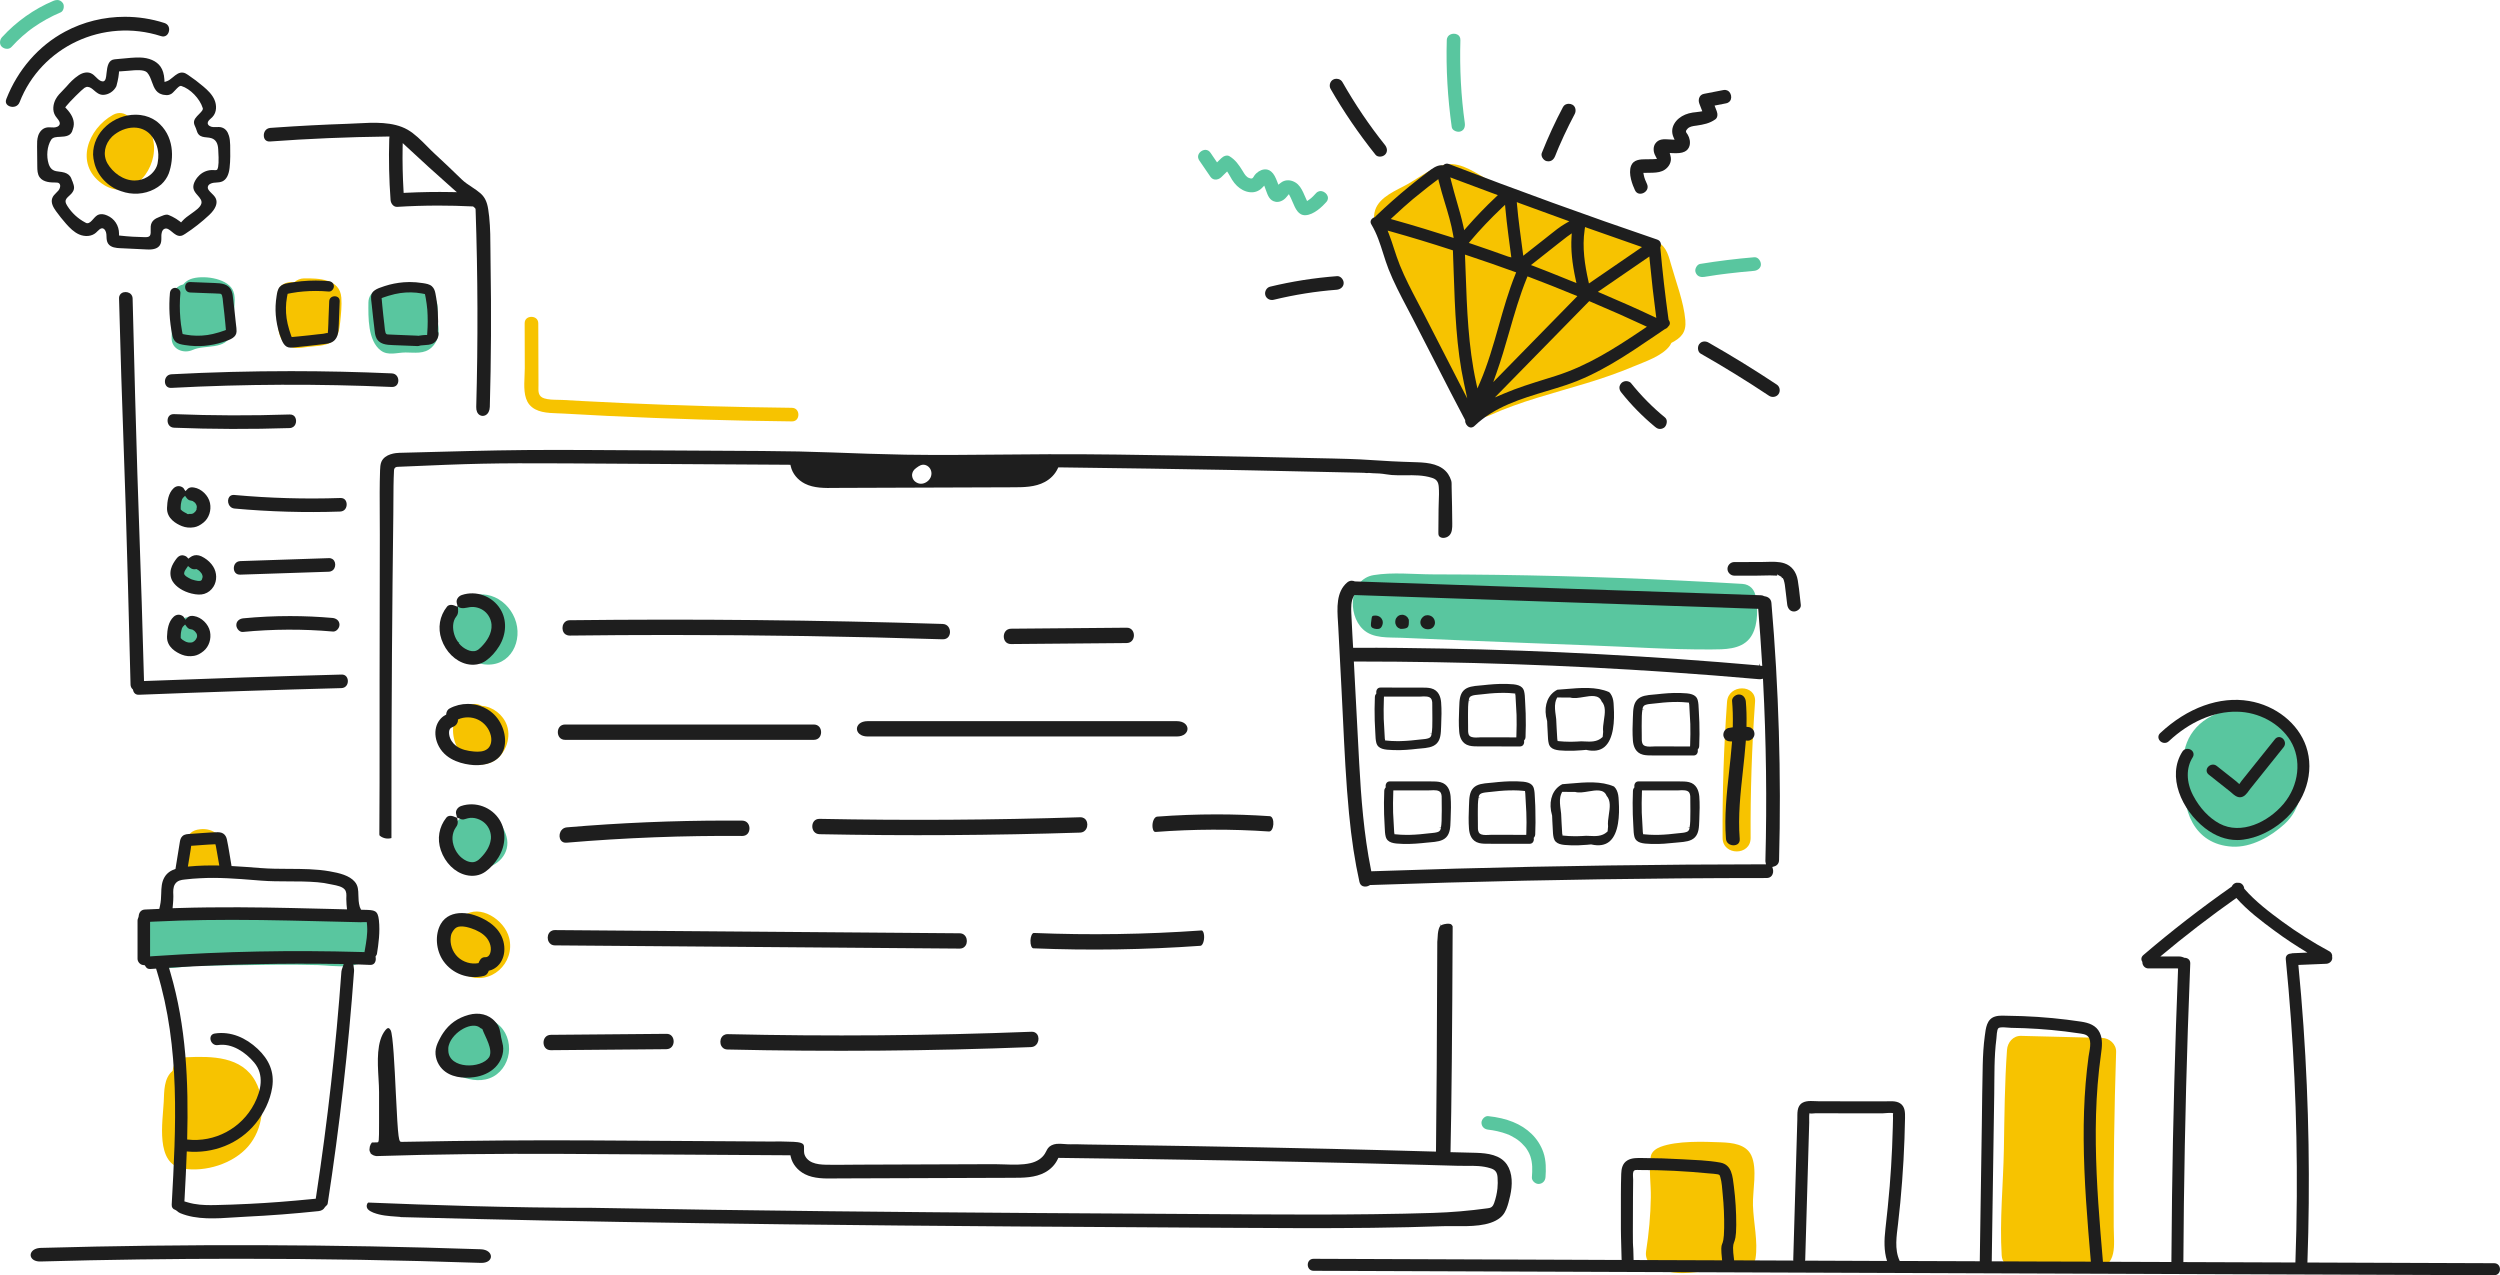 <svg width="496" height="253" viewBox="0 0 496 253" fill="none" xmlns="http://www.w3.org/2000/svg">
<path d="M336.39 53.987C336.732 55.034 337.693 54.995 338.099 54.939C338.941 54.804 339.783 54.677 340.626 54.55C341.023 54.495 341.452 54.431 341.683 54.408C342.088 54.352 342.493 54.304 342.899 54.257C344.551 54.059 346.26 53.884 347.984 53.741C348.692 53.686 349.399 53.17 349.367 52.409C349.351 52.004 349.145 51.592 348.843 51.322C348.692 51.187 348.453 51.036 348.135 51.036C348.112 51.036 348.08 51.036 348.056 51.036C344.528 51.33 340.904 51.774 337.304 52.361C337.026 52.409 336.764 52.607 336.581 52.908C336.358 53.249 336.287 53.678 336.39 53.987Z" fill="#59C69F"/>
<path d="M288.503 25.883C288.853 26.113 289.329 26.2 289.687 26.105C290.736 25.82 290.664 24.725 290.617 24.4C289.87 19.117 289.576 13.588 289.743 7.964C289.759 7.361 289.465 7.052 289.21 6.893C288.988 6.758 288.718 6.687 288.439 6.687C288.185 6.687 287.923 6.75 287.7 6.869C287.406 7.028 287.057 7.345 287.041 7.988C286.874 13.588 287.208 19.387 288.026 25.217C288.082 25.55 288.312 25.764 288.503 25.883Z" fill="#59C69F"/>
<path d="M240.155 35.076C240.433 35.481 240.799 35.6 241.053 35.624C241.49 35.663 241.959 35.489 242.309 35.148L243.461 34.021L243.723 34.426C243.866 34.648 244.001 34.886 244.129 35.116C244.232 35.306 244.335 35.489 244.438 35.656C245.034 36.599 245.734 37.266 246.568 37.702C247.45 38.162 248.444 38.281 249.23 38.011C249.667 37.861 250.065 37.615 250.383 37.282L250.828 36.83L251.153 37.726C251.551 38.844 251.9 39.812 253.069 40.034C253.728 40.161 254.507 39.867 255.063 39.288C255.087 39.265 255.206 39.122 255.325 38.987L255.715 38.519L255.993 39.058C256.065 39.201 256.104 39.273 256.136 39.352C256.239 39.566 256.351 39.828 256.462 40.098C257.01 41.398 257.59 42.739 258.981 42.699C260.682 42.652 262.454 40.867 263.129 40.098C263.534 39.645 263.503 39.209 263.407 38.924C263.248 38.448 262.779 38.043 262.271 37.932C261.953 37.869 261.484 37.884 261.063 38.368C260.809 38.654 260.276 39.249 259.712 39.63L259.323 39.891L258.854 38.844C258.75 38.614 258.655 38.392 258.552 38.162C258.194 37.416 257.757 36.655 257.01 36.203C256.263 35.751 255.453 35.648 254.714 35.917C254.499 35.997 254.292 36.116 254.054 36.306L253.625 36.647L253.434 36.139C253.084 35.203 252.743 34.489 252.21 34.045C251.797 33.696 251.32 33.545 250.78 33.617C250.065 33.712 249.326 34.18 248.857 34.846C248.769 34.965 248.73 35.053 248.698 35.108C248.507 35.481 248.237 35.457 247.999 35.37L247.848 35.322C247.283 35.156 246.918 34.545 246.648 34.093L246.552 33.934C245.797 32.713 245.122 31.721 243.922 30.991C243.413 30.682 242.73 30.975 242.317 31.38L241.458 32.213L240.155 30.301C239.663 29.579 238.884 29.627 238.335 30C237.771 30.381 237.437 31.102 237.946 31.848L240.155 35.076Z" fill="#59C69F"/>
<path d="M110.641 82.004C110.982 82.02 111.316 82.028 111.642 82.043C114.614 82.218 117.586 82.377 120.558 82.519C132.582 83.099 144.883 83.471 157.121 83.606C157.129 83.606 157.137 83.606 157.137 83.606C158.003 83.606 158.392 82.948 158.4 82.297C158.408 81.615 158.011 80.925 157.105 80.909C146.004 80.782 134.854 80.473 123.967 79.981C121.186 79.854 118.397 79.719 115.615 79.569C114.272 79.497 112.929 79.426 111.586 79.347C111.284 79.331 110.959 79.323 110.633 79.323C109.735 79.307 108.813 79.291 107.979 79.037C106.771 78.664 106.803 77.649 106.826 76.832C106.834 76.689 106.834 76.546 106.834 76.404L106.795 64.156C106.795 63.268 106.111 62.863 105.436 62.863C105.436 62.863 105.436 62.863 105.428 62.863C104.76 62.863 104.085 63.26 104.093 64.148L104.117 73.056C104.117 73.532 104.093 74.056 104.069 74.595C103.974 76.594 103.87 78.863 105.022 80.267C106.342 81.853 108.622 81.933 110.641 82.004Z" fill="#F7C300"/>
<path d="M303.856 224.952C301.822 222.984 299.001 221.834 295.234 221.438C294.956 221.414 294.646 221.533 294.384 221.779C294.09 222.056 293.915 222.437 293.923 222.77C293.955 223.54 294.479 224.047 295.314 224.135C296.259 224.23 297.753 224.523 299.112 225.039L299.088 225.182L299.144 225.047L299.502 225.205V225.213C299.621 225.269 299.74 225.324 299.851 225.388C300.129 225.531 300.4 225.681 300.662 225.848C300.805 225.935 300.948 226.03 301.091 226.133L301.544 226.49C301.687 226.609 301.806 226.728 301.933 226.847C302.14 227.046 302.339 227.252 302.521 227.474L302.593 227.561C302.617 227.593 302.649 227.633 302.672 227.664L302.68 227.656C302.76 227.775 302.847 227.886 302.919 228.005C303.094 228.267 303.252 228.545 303.388 228.823L303.61 229.362C304.087 230.79 304.031 232.114 303.928 233.582C303.904 233.883 304.039 234.209 304.301 234.47C304.572 234.748 304.953 234.907 305.263 234.899C306.034 234.867 306.574 234.327 306.63 233.526C306.733 232.114 306.781 230.282 306.201 228.616C305.724 227.244 304.913 225.975 303.856 224.952Z" fill="#59C69F"/>
<path d="M4.466 7.155C4.855 6.814 5.245 6.489 5.642 6.171L6.039 5.87C6.246 5.719 6.453 5.568 6.667 5.418C8.32 4.26 10.132 3.26 12.039 2.451C12.285 2.348 12.484 2.094 12.587 1.769C12.707 1.372 12.675 0.928 12.492 0.643C12.158 0.151 11.737 0 11.348 0C11.054 0 10.775 0.087 10.577 0.175C6.755 1.785 3.234 4.283 0.397 7.385C-0.064 7.893 -0.183 8.781 0.373 9.289C0.659 9.55 1.065 9.701 1.462 9.685C1.692 9.677 2.018 9.606 2.288 9.312C2.988 8.535 3.727 7.813 4.466 7.155Z" fill="#59C69F"/>
<path d="M348.508 119.143C348.484 118.881 348.413 118.611 348.317 118.342C348.151 117.104 347.268 115.938 345.679 115.843C329.436 114.883 313.177 114.272 296.902 114.05C292.707 113.995 288.503 113.963 284.307 113.955C280.5 113.947 276.297 113.479 272.546 114.098C267.722 114.891 267.237 121.824 270.4 124.838C272.395 126.742 275.526 126.425 278.069 126.536C282.281 126.726 286.492 126.901 290.704 127.075C298.865 127.416 307.026 127.733 315.188 128.035C323.269 128.328 331.415 128.9 339.505 128.852C342.103 128.836 345.266 128.884 347.07 126.742C348.715 124.775 348.747 121.538 348.508 119.143Z" fill="#59C69F"/>
<path d="M342.644 139.243C342 148.23 341.706 157.234 341.762 166.245C341.785 169.814 347.348 169.822 347.324 166.245C347.269 157.234 347.563 148.23 348.206 139.243C348.461 135.674 342.898 135.69 342.644 139.243Z" fill="#F7C300"/>
<path d="M347.786 239.142C347.698 236.231 348.716 231.876 347.444 229.203C346.395 226.998 343.654 226.72 341.452 226.633C337.995 226.498 332.719 226.3 329.445 227.537C328.602 227.855 327.649 228.489 327.506 229.473C327.101 232.114 327.569 234.899 327.522 237.572C327.466 241.149 327.14 244.703 326.584 248.241C326.25 250.374 328.118 251.763 329.747 251.715C330.089 251.945 330.51 252.143 331.058 252.294C333.498 252.952 336.708 252.294 339.235 252.191C341.484 252.096 344.202 252.373 346.355 251.628C347.206 251.334 348.151 250.652 348.294 249.692C348.819 246.329 347.889 242.553 347.786 239.142Z" fill="#F7C300"/>
<path d="M419.838 208.698C419.886 207.167 418.527 205.962 417.057 205.922C411.693 205.787 406.337 205.652 400.973 205.517C399.391 205.478 398.295 206.826 398.191 208.294C397.723 214.83 397.683 221.358 397.572 227.91C397.452 234.962 396.705 241.998 397.135 249.05C397.27 251.295 399.55 252.128 401.148 251.533C401.346 251.58 401.569 251.62 401.799 251.628C404.215 251.715 406.615 251.469 409.031 251.62C411.208 251.755 413.473 252.35 415.658 251.937C420.204 251.088 419.385 247.106 419.361 243.386C419.298 231.813 419.465 220.256 419.838 208.698Z" fill="#F7C300"/>
<path d="M456.552 152.49C455.678 144.407 446.777 138.03 438.878 142.004C433.88 144.518 432.338 149.547 433.617 154.093C432.68 160.47 435.199 167.53 442.852 167.974C446.658 168.196 450.584 165.951 453.301 163.445C456.385 160.605 456.981 156.504 456.552 152.49Z" fill="#59C69F"/>
<path d="M97.879 202.63C96.361 201.861 94.612 201.9 93.182 202.654C92.761 202.678 92.324 202.781 91.91 202.963C89.892 203.852 88.708 206.057 88.279 208.143C87.746 210.776 89.058 212.641 91.45 213.585C93.492 214.394 95.9 214.687 97.894 213.577C99.825 212.506 100.978 210.332 101.002 208.151C101.033 205.89 99.937 203.669 97.879 202.63Z" fill="#59C69F"/>
<path d="M101.009 186.052C100.08 182.434 95.137 179.309 92.101 181.657C91.433 181.498 90.726 181.554 90.162 181.974C86.181 184.901 88.438 191.676 92.459 193.492C97.266 195.666 102.305 191.112 101.009 186.052Z" fill="#F7C300"/>
<path d="M100.492 165.975C99.69 163.016 97.25 160.502 93.976 161.271C91.004 161.969 88.795 164.071 88.517 167.157C88.405 168.362 89.367 169.417 90.487 169.782C91.6 171.361 93.507 172.368 95.478 172.265C98.712 172.099 101.39 169.275 100.492 165.975Z" fill="#59C69F"/>
<path d="M100.58 143.931C99.841 141.797 97.759 140.195 95.582 140.044C94.74 139.553 93.667 139.537 92.737 140.005C86.825 142.963 90.949 153.68 97.29 151.316C100.048 150.285 101.526 146.644 100.58 143.931Z" fill="#F7C300"/>
<path d="M102.13 122.689C100.35 118.294 95.05 116.176 91.307 119.698C89.606 121.3 88.669 123.609 88.915 125.933C89.161 128.209 90.806 130.367 93.158 130.47C93.921 131.184 94.923 131.692 96.146 131.819C101.336 132.374 103.886 127.028 102.13 122.689Z" fill="#59C69F"/>
<path d="M44.46 168.609C44.301 167.506 44.015 166.324 43.149 165.547C42.195 164.698 40.972 164.373 39.716 164.523C38.953 164.611 38.309 164.777 37.753 165.34C37.38 165.713 37.086 166.268 36.982 166.824C36.959 166.871 36.919 166.903 36.895 166.951C36.402 167.966 36.172 168.862 36.029 169.973C35.949 170.6 36.394 171.52 36.847 171.932C37.404 172.44 38.055 172.717 38.81 172.749C39.732 172.781 40.678 172.86 41.599 172.836C42.704 172.813 43.658 172.281 44.222 171.329C44.738 170.465 44.603 169.545 44.46 168.609Z" fill="#F7C300"/>
<path d="M73.101 182.3C71.996 181.268 70.733 181.34 69.366 181.617C69.159 181.657 68.961 181.681 68.754 181.689C64.32 180.808 58.272 181.522 55.523 181.49L38.787 181.316C36.824 181.292 34.385 180.983 32.621 181.657C31.095 181.371 29.195 182.244 29.005 184.259C28.743 187.019 28.242 191.485 31.905 191.993C34.099 192.294 36.769 191.668 39.018 191.62C41.529 191.564 44.04 191.549 46.551 191.509C52.074 191.43 57.597 191.327 63.12 191.477C66.044 191.557 72.036 192.691 73.411 189.145C73.888 187.924 74.055 186.892 73.983 186.012C74.023 185.917 74.055 185.822 74.078 185.718C74.372 184.402 74.086 183.212 73.101 182.3Z" fill="#59C69F"/>
<path d="M334.372 63.545C334.062 59.904 332.488 55.875 331.503 52.353C330.899 50.187 330.438 48.601 328.213 47.657C324.987 46.277 321.045 45.864 317.66 44.833C313.957 43.699 310.301 42.414 306.717 40.97C302.911 39.439 299.176 37.71 295.528 35.822C292.954 34.489 290.069 32.149 287.002 32.625C284.34 33.038 281.669 35.172 279.365 36.48C277.132 37.75 273.715 38.979 272.833 41.676C271.863 44.643 274.136 48.339 275.225 50.973C276.631 54.376 278.125 57.747 279.738 61.055C283.187 68.122 287.169 74.904 291.563 81.425C292.485 82.797 293.979 83.122 295.457 82.448C301.647 79.624 308.259 78.006 314.744 76.031C317.867 75.079 320.958 74.024 323.97 72.755C326.211 71.803 329.93 70.621 331.36 68.479C331.455 68.329 331.527 68.186 331.598 68.035C333.609 66.988 334.571 65.901 334.372 63.545Z" fill="#F7C300"/>
<path d="M50.707 214.584C47.989 209.531 42.013 209.531 36.919 209.761C35.226 209.84 34.344 211.133 34.257 212.45C32.485 213.91 32.588 216.496 32.485 218.606C32.286 222.595 30.784 230.924 36.283 231.845C40.741 232.59 46.225 230.901 49.205 227.482C52.2 224.039 52.868 218.613 50.707 214.584Z" fill="#F7C300"/>
<path d="M37.229 97.734C33.653 97.734 33.645 103.286 37.229 103.286C40.805 103.286 40.813 97.734 37.229 97.734Z" fill="#59C69F"/>
<path d="M38.262 111.083C34.686 111.083 34.678 116.636 38.262 116.636C41.838 116.636 41.846 111.083 38.262 111.083Z" fill="#59C69F"/>
<path d="M37.436 122.467C33.86 122.467 33.852 128.019 37.436 128.019C41.012 128.019 41.02 122.467 37.436 122.467Z" fill="#59C69F"/>
<path d="M46.114 57.406C44.811 55.106 40.082 54.527 37.825 55.367C37.206 55.597 36.729 55.97 36.363 56.43C35.243 56.684 34.265 57.541 34.233 59.024C34.17 61.69 34.114 64.363 34.051 67.028C33.995 69.304 36.411 70.256 38.239 69.423C40.734 68.297 44.826 69.582 45.947 66.163C46.4 64.791 46.352 63.157 46.432 61.729C46.519 60.373 46.813 58.636 46.114 57.406Z" fill="#59C69F"/>
<path d="M67.72 59.04C67.442 55.304 63.215 55.193 60.282 55.233C59.591 55.24 58.9 55.542 58.375 56.01C56.817 55.716 55.014 56.589 55.045 58.627C55.069 60.27 55.093 61.911 55.125 63.561C55.157 65.251 55.26 66.988 56.587 68.218C57.89 69.415 59.503 69.035 61.085 68.828C62.531 68.638 64.319 68.701 65.614 67.948C67.1 67.075 67.339 65.441 67.498 63.895C67.657 62.316 67.84 60.626 67.72 59.04Z" fill="#F7C300"/>
<path d="M86.992 64.807C86.904 64.061 86.713 63.387 86.753 62.633C86.801 61.784 86.936 60.952 86.706 60.103C85.696 56.422 80.245 56.731 77.329 57.707C75.692 56.827 73.109 57.596 73.093 60.031C73.069 62.927 72.95 67.567 75.54 69.534C76.995 70.637 78.799 69.931 80.46 69.931C82.287 69.931 84.163 70.312 85.649 68.923C86.793 67.861 87.166 66.322 86.992 64.807Z" fill="#59C69F"/>
<path d="M30.554 28.961C30.411 26.391 28.917 23.686 26.215 23.178C25.977 23.131 25.738 23.115 25.508 23.107C24.721 22.417 23.585 22.139 22.401 22.797C17.442 25.566 14.796 32.467 20.144 36.37C25.468 40.256 30.856 34.402 30.554 28.961Z" fill="#F7C300"/>
<path d="M285.595 183.283L285.825 183.609C285.666 183.775 285.555 183.981 285.46 184.291C285.269 184.933 285.237 185.592 285.205 186.29L285.158 186.861C285.094 206.549 285.007 220.057 284.903 228.077L284.895 228.481L282.599 228.418C276.543 228.251 270.48 228.077 264.425 227.942C255.389 227.736 245.83 227.545 236.007 227.379C231.51 227.3 227.012 227.236 222.506 227.165L215.823 227.07C215.449 227.062 215.076 227.054 214.694 227.046C213.947 227.022 213.177 227.006 212.43 227.03C212.001 227.038 211.579 227.006 211.166 226.974C210.634 226.935 210.125 226.895 209.632 226.943C208.901 227.022 208.289 227.323 207.94 227.775C207.797 227.958 207.693 228.172 207.574 228.402C207.487 228.577 207.391 228.751 207.288 228.918C206.724 229.814 205.715 230.472 204.459 230.766C202.806 231.147 201.018 231.083 199.286 231.02C198.61 230.996 197.951 230.972 197.307 230.972L170.431 231.067C169.732 231.067 169.041 231.075 168.341 231.083C166.879 231.099 165.361 231.115 163.875 231.083C162.962 231.059 162 230.988 161.15 230.623C160.291 230.25 159.695 229.568 159.552 228.799C159.505 228.521 159.513 228.243 159.521 227.982C159.529 227.585 159.544 227.244 159.362 227.03C158.972 226.562 157.574 226.538 156.819 226.522C156.644 226.522 156.485 226.514 156.35 226.506C155.396 226.459 154.427 226.467 153.481 226.475C153.012 226.475 152.543 226.483 152.075 226.475L144.97 226.427C140.234 226.395 135.498 226.364 130.754 226.34L117.395 226.26C105.722 226.189 93.396 226.284 79.72 226.546C79.108 226.554 79.005 226.554 78.528 216.765C78.298 211.879 77.972 205.184 77.503 204.391C77.4 204.209 77.233 203.995 77.058 203.971C76.859 203.947 76.605 204.201 76.486 204.351C74.666 206.572 74.904 210.658 75.095 213.934C75.151 214.917 75.206 215.853 75.206 216.67V217.575C75.206 218.78 75.206 220.954 75.206 222.818C75.198 226.641 75.198 226.641 74.785 226.649L73.784 226.673C73.601 226.887 73.458 227.157 73.371 227.482L73.299 228.093C73.299 228.093 73.307 228.228 73.323 228.291C73.339 228.355 73.355 228.418 73.379 228.481C73.442 228.632 73.49 228.719 73.546 228.807L73.514 228.846L73.577 228.894L73.601 228.878L73.673 228.957C73.689 228.973 73.704 228.989 73.72 228.997L73.752 229.021C73.903 229.124 73.99 229.164 74.086 229.211L74.213 229.259C74.38 229.314 74.475 229.33 74.579 229.354L74.642 229.37C85.926 229.005 98.204 228.862 112.174 228.934C126.78 229.013 141.386 229.1 155.992 229.203L156.819 229.211L156.89 229.521C157.208 230.94 158.249 232.225 159.688 232.955C161.491 233.867 163.629 233.836 165.695 233.804C166.021 233.796 166.339 233.796 166.657 233.796L200.827 233.677C203.061 233.677 205.365 233.669 207.312 232.614C208.464 231.988 209.346 231.067 209.863 229.957L209.974 229.727H210.228C223.332 229.893 234.045 230.052 243.938 230.234L247.681 230.306C255.04 230.457 262.39 230.599 269.749 230.782C274.096 230.885 278.451 230.996 282.797 231.115C284.975 231.178 287.144 231.234 289.322 231.297C289.854 231.313 290.395 231.305 290.927 231.305C292.5 231.289 294.129 231.282 295.703 231.781C296.06 231.892 296.426 232.043 296.696 232.352C297.006 232.709 297.086 233.169 297.117 233.614C297.173 234.335 297.165 235.065 297.094 235.787C296.99 236.779 296.768 237.754 296.434 238.69C296.331 238.984 296.188 239.285 295.91 239.484C295.663 239.658 295.377 239.69 295.17 239.721C291.475 240.229 287.923 240.531 284.323 240.642C280.549 240.761 276.663 240.848 272.435 240.895C264.544 240.999 256.613 240.975 249.231 240.935C234.625 240.856 220.019 240.769 205.413 240.665C181.374 240.499 149.651 240.229 117.475 239.634C101.2 239.634 85.203 239.079 73.061 238.587C73.005 238.627 72.957 238.674 72.918 238.722C72.886 238.762 72.799 238.936 72.767 239.119C72.759 239.158 72.759 239.182 72.759 239.269C72.759 239.325 72.759 239.372 72.767 239.46C72.775 239.507 72.799 239.595 72.846 239.69C72.854 239.698 72.878 239.737 72.902 239.785C72.973 239.896 72.973 239.904 73.14 240.055L73.299 240.182C73.387 240.237 73.482 240.301 73.569 240.348C73.728 240.443 73.959 240.546 74.07 240.586C75.556 241.165 77.074 241.268 78.679 241.379L79.315 241.427C79.41 241.435 79.482 241.459 79.545 241.475L80.157 241.49C84.893 241.617 89.638 241.736 94.374 241.847C103.512 242.062 112.818 242.252 122.815 242.426C133.026 242.601 143.913 242.76 156.096 242.91C186.031 243.267 216.848 243.442 244.034 243.6H244.288C253.411 243.656 262.843 243.711 272.117 243.6C277.211 243.537 281.852 243.434 286.286 243.275C286.977 243.251 287.748 243.259 288.575 243.267C291.658 243.299 295.496 243.339 297.634 241.594C297.833 241.427 298.015 241.252 298.166 241.07C298.754 240.356 299.056 239.412 299.287 238.579C299.78 236.81 300.264 234.51 299.621 232.416C299.462 231.908 299.247 231.448 298.985 231.059C297.674 229.124 295.163 228.791 292.866 228.719C292.039 228.696 291.213 228.672 290.395 228.656C289.655 228.64 288.916 228.616 288.177 228.6L287.78 228.592L287.788 228.196C287.987 219.581 288.122 204.645 288.209 183.791C288.185 183.751 288.161 183.704 288.138 183.664C288.114 183.632 288.09 183.601 288.074 183.561C288.026 183.505 287.971 183.45 287.915 183.394C287.891 183.378 287.867 183.363 287.844 183.347C287.732 183.315 287.653 183.299 287.573 183.283C287.542 183.283 287.51 183.283 287.486 183.275L287.367 183.267C287.256 183.26 287.144 183.267 287.041 183.275C286.858 183.291 286.755 183.307 286.548 183.355C286.445 183.378 286.342 183.402 286.246 183.442L286.127 183.482C286.04 183.513 285.976 183.545 285.913 183.585L285.595 183.283Z" fill="#1E1E1E"/>
<path d="M117.395 89.286C114.892 89.27 112.659 89.262 110.609 89.262C101.406 89.262 95.995 89.405 86.856 89.643C84.575 89.706 82.072 89.77 79.227 89.841C78.567 89.857 76.35 90.031 75.667 91.626C75.452 92.133 75.429 92.736 75.405 93.315C75.302 96.227 75.325 99.201 75.341 102.081C75.349 103.437 75.357 104.793 75.357 106.142C75.341 115.954 75.325 125.758 75.309 135.563C75.302 138.783 75.309 142.012 75.309 145.232C75.309 151.871 75.317 158.741 75.262 165.491C75.262 165.578 75.262 165.682 75.286 165.729C75.309 165.777 75.397 165.848 75.429 165.864C76.04 166.332 76.875 166.491 77.614 166.284C77.638 166.276 77.654 166.276 77.67 166.269C77.662 166.261 77.662 166.229 77.662 166.213C77.646 154.092 77.677 141.813 77.765 129.724C77.836 119.746 77.924 110.679 78.035 101.993C78.043 101.137 78.051 100.288 78.051 99.431C78.059 97.432 78.067 95.37 78.17 93.347C78.178 93.228 78.186 92.99 78.377 92.808C78.552 92.633 78.782 92.625 78.901 92.617C94.191 91.951 97.361 91.864 112.174 91.935C126.78 92.014 141.386 92.102 155.992 92.205L156.819 92.213L156.89 92.522C157.208 93.942 158.249 95.227 159.687 95.957C161.483 96.869 163.621 96.837 165.687 96.806C166.013 96.798 166.331 96.798 166.649 96.798L200.819 96.679C203.052 96.679 205.357 96.671 207.304 95.616C208.456 94.989 209.338 94.069 209.855 92.958L209.966 92.728H210.22C223.324 92.895 234.036 93.054 243.93 93.236L248.023 93.315C255.262 93.458 262.501 93.609 269.741 93.783C270.496 93.799 270.933 93.815 271.179 93.855C271.449 93.807 271.759 93.831 272.037 93.863C272.149 93.871 272.252 93.886 272.339 93.886C272.784 93.894 273.222 93.918 273.667 93.942C274.112 93.966 274.564 94.037 274.994 94.101C275.367 94.156 275.733 94.212 276.106 94.243C276.996 94.315 277.934 94.307 278.84 94.291C280.564 94.275 282.344 94.251 284.037 94.783C284.395 94.894 284.768 95.045 285.03 95.354C285.34 95.711 285.412 96.171 285.451 96.607C285.531 97.575 285.491 98.575 285.451 99.534C285.436 100.01 285.42 100.486 285.412 100.954L285.372 105.539C285.372 105.801 285.364 106.094 285.475 106.3C285.602 106.538 285.92 106.697 286.286 106.721C286.747 106.729 287.192 106.57 287.518 106.261C288.106 105.698 288.145 104.762 288.129 103.849C288.122 102.826 288.106 101.795 288.09 100.772V100.581C288.074 99.241 288.05 97.9 288.002 96.56C288.002 96.449 288.002 96.33 288.002 96.211C288.002 95.925 288.002 95.624 287.939 95.409C287.78 94.902 287.565 94.442 287.303 94.053C285.992 92.118 283.473 91.784 281.184 91.713C276.647 91.578 274.803 91.451 273.023 91.332C271.132 91.205 269.351 91.079 264.417 90.967C255.294 90.761 245.734 90.571 235.999 90.404L235.387 90.396C226.431 90.246 217.166 90.087 208.051 90.119C204.88 90.127 201.709 90.158 198.539 90.19C192.467 90.246 186.189 90.309 180.015 90.214L179.18 90.198C174.587 90.119 170.137 89.952 165.202 89.77C160.824 89.603 156.238 89.508 151.2 89.476L117.395 89.286ZM181.151 93.514C181.278 93.276 181.469 93.077 181.723 92.887L181.874 92.776C182.311 92.459 182.852 92.054 183.583 92.252C183.853 92.324 184.044 92.459 184.195 92.586C184.322 92.689 184.441 92.832 184.544 92.998C184.64 93.157 184.711 93.331 184.751 93.506C184.799 93.712 184.815 93.894 184.799 94.053C184.791 94.18 184.775 94.315 184.735 94.434C184.703 94.537 184.664 94.64 184.624 94.735C184.417 95.195 184.052 95.489 183.774 95.663C183.456 95.862 183.082 95.973 182.749 95.973C182.717 95.973 182.685 95.973 182.653 95.973C182.51 95.965 182.319 95.941 182.129 95.87C181.898 95.782 181.731 95.679 181.541 95.528C181.294 95.322 181.104 95.021 181.016 94.696C180.968 94.513 180.945 94.339 180.953 94.18C180.976 93.942 181.048 93.712 181.151 93.514Z" fill="#1E1E1E"/>
<path d="M92.578 131.739C93.976 132.072 95.335 131.842 96.408 131.081C97.409 130.375 98.323 129.367 99.054 128.17C100.5 125.798 100.588 123.006 99.285 120.872C97.703 118.27 94.477 117.088 91.608 118.056C90.988 118.262 90.44 118.929 90.623 119.642L90.821 120.396L90.098 120.118C89.915 120.047 89.701 120.007 89.502 120.007C89.184 120.007 88.882 120.111 88.684 120.364C87.214 122.213 86.816 124.568 87.587 126.837C88.437 129.312 90.353 131.2 92.578 131.739ZM89.9 124.053C89.947 123.402 90.138 122.792 90.527 122.316C91.012 121.721 90.901 121.015 90.837 120.317C91.139 120.61 91.592 120.69 92.013 120.658C92.435 120.626 92.84 120.507 93.253 120.452C94.278 120.325 95.343 120.626 96.146 121.284C96.94 121.935 97.449 122.926 97.52 123.95C97.64 125.639 96.623 127.21 95.423 128.408C95.144 128.685 94.85 128.955 94.493 129.09C93.945 129.304 93.317 129.185 92.768 128.947C92.085 128.654 91.473 128.186 91.02 127.599C91.068 127.551 91.123 127.495 91.171 127.448C91.139 127.551 90.98 127.488 90.909 127.4C90.241 126.567 89.82 125.243 89.9 124.053Z" fill="#1E1E1E"/>
<path d="M99.158 162.731C97.576 160.129 94.342 158.947 91.481 159.915C90.861 160.121 90.313 160.787 90.496 161.501L90.695 162.255L89.971 161.977C89.789 161.906 89.574 161.858 89.367 161.858C89.065 161.858 88.763 161.953 88.557 162.215C87.087 164.063 86.689 166.419 87.46 168.688C88.318 171.194 90.234 173.082 92.459 173.614C93.857 173.947 95.216 173.717 96.289 172.955C97.29 172.249 98.204 171.242 98.935 170.044C100.366 167.665 100.453 164.864 99.158 162.731ZM97.37 166.562C97.211 167.926 96.368 169.18 95.431 170.131C95.28 170.282 95.129 170.433 94.97 170.568C94.882 170.631 94.827 170.679 94.811 170.687C94.461 170.909 94.151 171.06 93.722 171.06C93.301 171.06 92.888 170.948 92.514 170.774C91.267 170.195 90.369 168.997 89.979 167.688C89.86 167.3 89.789 166.903 89.773 166.498C89.749 165.864 89.876 165.229 90.146 164.65C90.281 164.349 90.496 164.103 90.655 163.817C90.798 163.564 90.846 163.191 90.806 162.905L90.695 162.199L91.354 162.485C91.632 162.604 91.902 162.62 92.165 162.532C92.387 162.461 92.61 162.397 92.84 162.342C93.992 162.048 95.359 162.524 96.21 163.326C97.036 164.103 97.481 165.253 97.401 166.379C97.386 166.443 97.378 166.498 97.37 166.562Z" fill="#1E1E1E"/>
<path d="M92.801 139.656C91.561 139.656 90.313 139.957 89.185 140.568C88.843 140.75 88.597 141.139 88.541 141.583L88.517 141.79L88.335 141.885C87.476 142.329 86.785 143.249 86.523 144.272C86.205 145.502 86.412 146.874 87.095 148.135C88.645 150.983 92.046 151.649 93.937 151.792C96.249 151.959 99.23 151.213 100 148.484C100.66 146.152 99.698 143.201 97.728 141.472C96.345 140.274 94.581 139.656 92.801 139.656ZM96.726 148.564C96.027 149.151 94.978 149.182 94.048 149.103C92.785 148.992 91.49 148.73 90.48 147.969C89.789 147.453 89.264 146.66 89.129 145.803C89.074 145.43 89.05 144.955 89.264 144.637C89.511 144.264 89.98 144.241 90.305 143.971C90.671 143.677 90.901 143.209 90.862 142.741C92.117 142.17 93.619 142.186 94.859 142.789C96.099 143.384 97.044 144.558 97.37 145.891C97.585 146.763 97.505 147.77 96.885 148.421C96.83 148.469 96.782 148.516 96.726 148.564Z" fill="#1E1E1E"/>
<path d="M97.075 147.35L97.186 147.382L97.202 147.374L97.075 147.35Z" fill="#1E1E1E"/>
<path d="M94.119 181.562C93.349 181.308 92.474 181.149 91.608 181.149C89.979 181.149 88.358 181.721 87.444 183.323C86.244 185.433 86.467 188.526 87.969 190.676C89.749 193.214 92.991 194.396 96.034 193.611C96.408 193.516 96.742 193.199 96.901 192.778L96.972 192.588L97.171 192.54C98.109 192.31 98.999 191.588 99.499 190.652C100.103 189.534 100.23 188.154 99.873 186.765C99.062 183.624 95.923 182.157 94.119 181.562ZM97.346 188.717C97.33 188.836 97.298 188.955 97.266 189.066C97.155 189.423 96.924 189.78 96.567 189.875C96.408 189.915 96.233 189.899 96.066 189.915C95.439 189.986 95.136 190.549 94.938 191.081C93.476 191.366 91.894 190.89 90.821 189.867C89.749 188.836 89.216 187.281 89.439 185.814C89.471 185.599 89.518 185.385 89.606 185.187C89.709 184.957 89.852 184.743 90.003 184.536C90.353 184.053 90.758 183.838 91.362 183.807C92.133 183.767 92.888 183.973 93.619 184.227C94.676 184.6 95.709 185.123 96.456 185.956C97.107 186.71 97.505 187.749 97.346 188.717Z" fill="#1E1E1E"/>
<path d="M87.913 204.954C87.707 205.256 87.516 205.573 87.341 205.914C86.968 206.612 86.61 207.326 86.467 208.095C86.205 209.515 86.721 211.038 87.723 212.077C89.336 213.751 91.887 214.005 94.088 213.704C95.645 213.497 97.171 212.855 98.276 211.744C99.38 210.634 100.024 209.023 99.794 207.469C99.714 206.913 99.523 206.382 99.428 205.827C99.23 204.645 99.174 203.677 98.3 202.765C96.965 201.186 94.962 200.822 93.023 201.337C90.782 201.948 89.129 203.138 87.913 204.954ZM95.693 204.153C96.265 205.763 97.855 208.143 97.06 209.729C95.471 212.109 89.113 212.109 88.947 208.5C88.907 208.119 88.939 207.731 89.05 207.358C89.789 204.716 93.77 202.456 95.359 203.994L95.693 204.153Z" fill="#1E1E1E"/>
<path d="M187.001 123.791C162.461 123.014 137.58 122.768 113.057 123.053C112.342 123.061 111.984 123.442 111.809 123.759C111.523 124.267 111.531 124.965 111.817 125.457C111.992 125.758 112.35 126.091 113.049 126.099C119.645 126.02 126.264 125.98 132.9 125.98C150.947 125.98 169.073 126.266 187.033 126.837C188.066 126.853 188.455 126.099 188.479 125.433C188.495 124.664 188.05 123.823 187.001 123.791Z" fill="#1E1E1E"/>
<path d="M112.135 146.787H161.444C162.453 146.787 162.906 146.025 162.906 145.264C162.906 144.51 162.453 143.741 161.444 143.741H112.135C111.126 143.741 110.673 144.502 110.673 145.264C110.673 146.025 111.126 146.787 112.135 146.787Z" fill="#1E1E1E"/>
<path d="M172.164 146.12H233.449C234.927 146.12 235.603 145.327 235.603 144.597C235.603 143.868 234.927 143.074 233.449 143.074H172.164C170.686 143.074 170.011 143.868 170.011 144.597C170.019 145.327 170.686 146.12 172.164 146.12Z" fill="#1E1E1E"/>
<path d="M144.175 162.802C133.622 162.802 122.981 163.254 112.492 164.143C111.689 164.214 111.332 164.737 111.189 165.039C110.926 165.594 110.958 166.268 111.268 166.713C111.514 167.07 111.912 167.236 112.428 167.189C123.959 166.213 135.664 165.761 147.243 165.856C147.251 165.856 147.251 165.856 147.259 165.856C148.244 165.856 148.689 165.11 148.697 164.365C148.705 163.627 148.252 162.818 147.235 162.81C146.218 162.802 145.192 162.802 144.175 162.802Z" fill="#1E1E1E"/>
<path d="M252.632 163.548C252.688 162.786 252.449 161.961 251.917 161.929C248.412 161.691 244.884 161.573 241.348 161.573C237.422 161.573 233.497 161.723 229.587 162.017C228.967 162.064 228.585 163.127 228.657 164.039C228.673 164.214 228.752 165.134 229.309 165.055C236.771 164.492 244.328 164.46 251.758 164.968C252.259 165.007 252.585 164.277 252.632 163.548Z" fill="#1E1E1E"/>
<path d="M162.572 162.461C161.619 162.461 161.174 163.183 161.158 163.913C161.142 164.666 161.595 165.491 162.628 165.507C179.761 165.848 197.132 165.737 214.257 165.19C214.98 165.166 215.346 164.769 215.521 164.436C215.807 163.905 215.791 163.222 215.489 162.739C215.314 162.453 214.957 162.128 214.281 162.144C197.14 162.691 179.753 162.802 162.604 162.461C162.596 162.461 162.58 162.461 162.572 162.461Z" fill="#1E1E1E"/>
<path d="M190.386 188.201C191.077 188.201 191.427 187.844 191.602 187.551C191.896 187.059 191.896 186.361 191.609 185.853C191.435 185.544 191.069 185.163 190.362 185.163L110.124 184.529C110.116 184.529 110.116 184.529 110.108 184.529C109.417 184.529 109.067 184.886 108.893 185.179C108.598 185.679 108.591 186.369 108.885 186.877C109.059 187.186 109.425 187.567 110.132 187.567H110.45L190.37 188.201C190.37 188.201 190.378 188.201 190.386 188.201Z" fill="#1E1E1E"/>
<path d="M107.835 206.866C107.843 207.611 108.288 208.357 109.273 208.357C109.281 208.357 109.281 208.357 109.289 208.357L132.192 208.159C133.209 208.151 133.662 207.35 133.654 206.604C133.646 205.858 133.193 205.081 132.2 205.113L109.297 205.311C108.28 205.319 107.827 206.12 107.835 206.866Z" fill="#1E1E1E"/>
<path d="M224.969 126.028C224.961 125.282 224.484 124.513 223.515 124.537L200.613 124.735C199.596 124.743 199.143 125.544 199.15 126.29C199.158 127.035 199.603 127.781 200.589 127.781C200.597 127.781 200.597 127.781 200.605 127.781L223.507 127.583C224.524 127.575 224.977 126.774 224.969 126.028Z" fill="#1E1E1E"/>
<path d="M144.351 208.222C164.329 208.682 184.569 208.524 204.523 207.746C205.31 207.715 205.675 207.231 205.826 206.945C206.112 206.406 206.104 205.732 205.802 205.256C205.556 204.875 205.143 204.669 204.634 204.7C184.672 205.478 164.408 205.636 144.414 205.176C144.398 205.176 144.383 205.176 144.367 205.176C143.691 205.176 143.342 205.525 143.159 205.819C142.857 206.311 142.841 207.009 143.119 207.516C143.294 207.834 143.644 208.207 144.351 208.222Z" fill="#1E1E1E"/>
<path d="M238.892 185.647C238.86 185.139 238.685 184.6 238.391 184.6C238.383 184.6 238.383 184.6 238.375 184.6C227.33 185.385 216.141 185.552 205.119 185.1H205.111C204.777 185.1 204.475 185.758 204.443 186.583C204.411 187.432 204.666 188.13 205.015 188.146C216.006 188.598 227.163 188.431 238.177 187.646C238.606 187.606 238.964 186.623 238.892 185.647Z" fill="#1E1E1E"/>
<path d="M274.43 50.306C274.756 51.33 275.09 52.393 275.487 53.4C276.512 56.002 277.847 58.548 279.142 61.007C279.54 61.761 279.937 62.514 280.327 63.276C282.846 68.194 285.373 73.112 287.9 78.03L290.689 83.36V83.479C290.681 83.995 291.031 84.534 291.492 84.74C291.746 84.852 292.135 84.899 292.549 84.502C296.522 80.687 301.783 79.117 306.876 77.586C308.14 77.205 309.443 76.816 310.699 76.396C317.144 74.246 322.833 70.375 328.34 66.631C328.968 66.203 329.604 65.774 330.232 65.346L330.319 65.299C330.581 65.203 330.788 65.053 330.931 64.838L330.995 64.767C331.519 64.283 331.249 63.744 331.106 63.538L331.05 63.458L331.034 63.363C330.383 58.691 329.834 53.924 329.413 49.18L329.405 49.093L329.437 49.006C329.556 48.68 329.556 48.331 329.421 48.062C329.302 47.808 329.079 47.633 328.77 47.522C314.95 42.818 301.059 37.773 287.479 32.546C287.089 32.395 286.74 32.451 286.43 32.705L286.302 32.808L286.144 32.792C286.088 32.784 286.032 32.784 285.977 32.784C285.015 32.784 284.093 33.482 283.275 34.109L283.084 34.26C281.908 35.148 280.732 36.076 279.587 37.004C277.339 38.844 275.098 40.827 272.936 42.898L272.801 43.072L272.706 43.104C272.34 43.231 272.062 43.477 271.967 43.762C271.879 44.008 271.919 44.27 272.094 44.556C273.182 46.364 273.818 48.371 274.43 50.306ZM326.163 65.219C320.338 69.146 315.006 72.556 308.672 74.571C307.989 74.785 307.306 75 306.622 75.214C303.888 76.063 301.067 76.943 298.421 78.07L296.585 78.847L315.3 59.746L315.546 59.849C319.806 61.658 323.064 63.101 326.107 64.529L326.743 64.823L326.163 65.219ZM327.291 51.56C327.689 55.669 328.086 59.096 328.515 62.348L328.611 63.069L327.951 62.76C324.899 61.316 321.633 59.865 317.676 58.183L317.016 57.906L327.228 50.894L327.291 51.56ZM314.402 45.523L314.473 45.047L314.926 45.214C318.01 46.317 321.316 47.475 325.027 48.76L325.774 49.014L315.244 56.24L315.117 55.669C314.458 52.67 313.854 49.125 314.402 45.523ZM296.26 75.801L296.872 74.088C297.841 71.383 298.66 68.551 299.446 65.814C300.455 62.292 301.504 58.659 302.911 55.193L303.054 54.836L303.42 54.971C306.416 56.105 309.443 57.303 312.407 58.532L312.948 58.754L296.26 75.801ZM312.606 55.439L312.765 56.168L310.532 55.264C308.529 54.455 306.455 53.614 304.405 52.837L303.745 52.591L309.189 48.292C309.761 47.832 310.333 47.38 310.921 46.943C310.969 46.911 311.017 46.872 311.072 46.84L311.835 46.293L311.787 47.126C311.644 49.521 311.899 52.163 312.606 55.439ZM301.52 40.328C304.238 41.335 306.956 42.319 309.682 43.302L311.35 43.905L310.611 44.334C309.467 44.992 308.402 45.856 307.369 46.681C307.107 46.896 306.845 47.102 306.582 47.308L302.212 50.743L301.52 45.499C301.274 43.627 301.107 42.112 300.988 40.724L300.932 40.098L301.52 40.328ZM300.805 54.035L300.654 54.415C299.311 57.723 298.318 61.245 297.348 64.656C296.283 68.416 295.187 72.295 293.613 75.928L293.121 77.062L292.858 75.856C291.301 68.725 291.039 61.261 290.784 54.05C290.753 53.059 290.713 52.068 290.673 51.084L290.649 50.513L291.198 50.695C294.623 51.845 297.475 52.813 300.416 53.9L300.805 54.035ZM298.604 40.637L298.675 41.454C298.826 43.056 299.009 44.698 299.24 46.467L299.844 51.068L299.24 50.917C297.046 50.132 294.495 49.22 291.968 48.379L291.412 48.197L291.786 47.752C293.59 45.603 295.624 43.461 298 41.2L298.604 40.637ZM288.432 35.457C290.109 36.1 291.794 36.726 293.486 37.345C294.519 37.726 295.544 38.107 296.577 38.495L297.174 38.717L296.713 39.154C294.75 41.002 292.835 42.993 291.015 45.071L290.498 45.666L290.331 44.897C289.966 43.231 289.481 41.549 289.012 39.931C288.639 38.622 288.249 37.274 287.916 35.925L287.733 35.188L288.432 35.457ZM276.806 42.636C277.943 41.589 279.127 40.502 280.334 39.495C281.312 38.686 282.313 37.877 283.322 37.091C283.839 36.695 284.356 36.298 284.872 35.909L285.357 35.544L285.5 36.132C285.834 37.496 286.255 38.884 286.66 40.225C287.288 42.287 287.932 44.421 288.297 46.57L288.408 47.213L287.788 47.015C284.745 46.047 280.732 44.794 276.607 43.643L275.924 43.453L276.806 42.636ZM276.083 45.968C279.929 47.046 283.823 48.228 287.995 49.585L288.257 49.672L288.265 49.95C288.321 51.354 288.369 52.766 288.416 54.178C288.663 61.443 288.917 68.955 290.466 76.102L291.102 79.053L289.72 76.364C287.312 71.676 284.904 66.988 282.496 62.292C282.107 61.539 281.709 60.785 281.312 60.032C280.056 57.636 278.753 55.161 277.728 52.615C277.291 51.528 276.925 50.41 276.568 49.323C276.266 48.387 275.948 47.419 275.59 46.491L275.304 45.753L276.083 45.968Z" fill="#1E1E1E"/>
<path d="M32.612 15.738C32.54 14.683 32.294 13.858 31.841 13.215C31.054 12.097 29.552 11.438 27.709 11.407C26.573 11.399 25.42 11.51 24.331 11.621L24.141 11.637C23.688 11.684 23.235 11.732 22.782 11.764C21.51 11.859 21.28 13.088 21.129 14.572C21.089 14.976 21.049 15.341 20.97 15.603C20.938 15.722 20.835 16.007 20.605 16.11C20.525 16.158 20.382 16.166 20.207 16.126C19.77 16.031 19.436 15.698 19.079 15.341C18.769 15.032 18.451 14.707 18.03 14.532C17.338 14.23 16.456 14.373 15.614 14.929C14.589 15.603 13.826 16.428 13.214 17.142C12.984 17.411 12.729 17.665 12.483 17.919C11.951 18.458 11.418 18.99 11.053 19.672C10.568 20.584 10.298 21.941 11.005 23.02C11.1 23.17 11.211 23.313 11.331 23.456C11.649 23.86 11.951 24.241 11.839 24.654C11.72 25.074 11.188 25.272 10.719 25.288C10.544 25.288 10.361 25.288 10.186 25.272C9.805 25.256 9.431 25.233 9.074 25.344C8.398 25.534 7.834 26.129 7.572 26.938C7.341 27.636 7.349 28.398 7.357 29.072L7.397 33.062C7.405 33.728 7.413 34.545 7.874 35.18C8.613 36.195 10.147 36.211 10.973 36.211C11.275 36.211 11.514 36.227 11.696 36.346C11.831 36.441 11.911 36.576 11.935 36.758C11.982 37.075 11.839 37.496 11.593 37.797C11.474 37.94 11.347 38.067 11.211 38.194C10.838 38.559 10.504 38.892 10.353 39.352C10.051 40.248 10.592 41.161 11.092 41.867C11.72 42.739 12.396 43.588 13.103 44.389C13.842 45.222 14.668 46.063 15.709 46.515C16.909 47.031 18.213 46.896 19.031 46.174C19.134 46.087 19.238 45.983 19.333 45.88C19.643 45.563 19.897 45.349 20.183 45.301L20.223 45.293H20.263C20.74 45.301 21.058 45.896 21.105 46.459C21.121 46.61 21.129 46.761 21.129 46.911C21.145 47.403 21.169 47.903 21.447 48.331C21.979 49.148 23.179 49.204 23.759 49.236L29.06 49.489C29.203 49.498 29.37 49.505 29.544 49.505C30.657 49.505 31.372 49.212 31.738 48.617C32.024 48.149 32.016 47.602 32.016 47.078V46.753C32.024 46.412 32.095 45.603 32.66 45.389C33.152 45.198 33.605 45.571 34.13 46.007C34.63 46.428 35.187 46.88 35.838 46.8C36.164 46.761 36.426 46.602 36.72 46.412C38.421 45.309 40.026 44.04 41.504 42.66C42.792 41.446 43.253 40.264 42.792 39.328C42.609 38.956 42.275 38.63 41.981 38.345C41.52 37.892 41.115 37.504 41.25 37.004C41.369 36.552 41.925 36.322 42.41 36.258C42.569 36.235 42.736 36.227 42.895 36.219C43.3 36.195 43.729 36.163 44.119 35.989C44.906 35.624 45.39 34.728 45.549 33.308C45.724 31.8 45.692 30.277 45.668 28.794C45.653 28.064 45.581 27.462 45.43 26.954C45.168 26.058 44.707 25.518 44.023 25.296C43.642 25.177 43.253 25.193 42.879 25.209C42.641 25.217 42.458 25.225 42.275 25.209C41.775 25.177 41.226 24.892 41.21 24.439C41.194 24.082 41.504 23.805 41.83 23.511C41.941 23.408 42.053 23.305 42.156 23.202C43.046 22.266 42.998 20.822 42.553 19.807C42.092 18.736 41.21 17.895 40.328 17.15C39.367 16.333 38.349 15.563 37.308 14.865C37.007 14.659 36.697 14.469 36.347 14.413C35.544 14.286 34.908 14.818 34.289 15.333C33.836 15.706 33.486 15.984 33.129 16.103L32.644 16.261L32.612 15.738ZM33.955 18.641C34.185 18.514 34.44 18.244 34.71 17.951C35.33 17.285 35.568 17.086 35.806 17.054L35.894 17.039L35.981 17.062C37.745 17.602 39.645 19.569 40.225 21.441C40.32 21.742 40.114 22.02 39.478 22.655C38.961 23.17 38.437 23.702 38.484 24.352C38.508 24.654 38.628 24.923 38.747 25.177C38.794 25.288 38.842 25.375 38.874 25.471C38.906 25.558 38.938 25.653 38.969 25.748C39.081 26.097 39.184 26.415 39.406 26.668C39.82 27.144 40.439 27.208 41.043 27.263C41.377 27.295 41.671 27.327 41.933 27.414C42.792 27.684 43.237 28.405 43.292 29.619L43.308 29.921C43.435 31.84 43.372 33.133 43.141 33.546L43.062 33.688L42.903 33.736C42.776 33.776 42.641 33.768 42.362 33.744C41.353 33.673 40.344 34.037 39.589 34.736C39.104 35.18 38.23 36.29 38.365 37.306C38.445 37.885 38.842 38.345 39.231 38.781C39.684 39.304 40.122 39.796 39.947 40.407C39.851 40.74 39.613 41.065 39.208 41.43C38.81 41.779 38.381 42.081 37.928 42.406C37.308 42.842 36.673 43.286 36.172 43.85L35.926 44.127L35.632 43.889C34.797 43.223 33.446 42.581 33.136 42.581C32.699 42.588 32.302 42.755 31.913 42.922L31.587 43.056C30.8 43.358 29.997 43.81 29.902 44.913C29.886 45.143 29.886 45.373 29.894 45.603C29.902 45.817 29.902 46.023 29.894 46.221C29.87 46.491 29.815 46.681 29.711 46.8C29.521 47.031 29.139 47.054 28.797 47.054C28.79 47.054 28.782 47.054 28.774 47.054C27.153 47.031 25.547 46.935 23.974 46.761L23.616 46.721V46.364C23.616 44.754 22.71 43.366 21.248 42.747C20.652 42.485 20.112 42.422 19.635 42.557C19.19 42.684 18.832 43.08 18.499 43.461C18.117 43.889 17.767 44.286 17.338 44.286C17.227 44.31 17.076 44.23 16.909 44.143C15.463 43.374 14.239 42.247 13.365 40.867C13.19 40.59 13.023 40.288 13.008 39.987C12.984 39.511 13.349 39.185 13.739 38.837C13.898 38.694 14.049 38.559 14.176 38.408C14.931 37.536 14.724 36.941 14.406 36.052L14.303 35.83C14.2 35.529 14.096 35.227 13.898 34.965C13.572 34.529 13.023 34.244 12.268 34.125C12.117 34.101 11.959 34.077 11.8 34.061C11.355 34.006 10.886 33.958 10.512 33.728C10.131 33.506 9.837 33.086 9.662 32.554C9.153 30.96 9.352 28.977 10.147 27.739C10.488 27.2 11.196 27.176 11.943 27.144C13.135 27.097 14.144 26.954 14.422 25.709C14.565 25.328 14.637 24.995 14.645 24.669C14.676 23.662 14.2 22.639 13.174 21.552L12.944 21.306L13.15 21.036C13.826 20.164 16.29 17.737 16.766 17.427C16.989 17.308 17.18 17.213 17.386 17.237C17.895 17.269 18.26 17.586 18.689 17.959C19.15 18.355 19.667 18.808 20.438 18.823C21.526 18.815 22.599 18.117 23.092 17.094C23.132 16.991 23.521 15.5 23.593 14.516L23.616 14.167L23.966 14.151C24.427 14.127 24.904 14.088 25.365 14.048C26.97 13.897 28.551 13.755 29.187 14.381C29.656 14.913 29.886 15.555 30.133 16.237C30.578 17.467 31.031 18.736 32.795 18.847C33.216 18.919 33.574 18.847 33.955 18.641Z" fill="#1E1E1E"/>
<path d="M27.884 22.821C27.55 22.782 27.208 22.758 26.875 22.758C24.808 22.758 22.71 23.551 21.105 24.971C19.389 26.494 18.451 28.517 18.467 30.674C18.491 31.206 18.57 31.729 18.698 32.221C19.27 34.815 21.423 37.107 24.053 37.94C24.586 38.131 25.126 38.265 25.667 38.345C27.971 38.686 30.3 38.043 31.984 36.6C32.31 36.298 32.612 35.957 32.858 35.592C33.105 35.235 33.303 34.862 33.478 34.434C34.567 31.396 34.599 26.859 31.118 24.106C30.633 23.749 30.117 23.464 29.561 23.242C29.028 23.035 28.464 22.893 27.884 22.821ZM31.412 30.627C31.428 31.126 31.396 31.602 31.309 32.11C31.213 33.213 30.435 34.371 29.274 35.085C28.901 35.315 28.512 35.489 28.106 35.608C27.637 35.751 27.169 35.814 26.708 35.814C24.443 35.814 22.361 34.236 21.296 32.38C20.366 30.674 20.74 28.596 22.25 27.089C23.465 25.97 25.071 25.312 26.557 25.312C27.86 25.312 29.004 25.796 29.855 26.716C30.824 27.842 31.333 29.119 31.412 30.627Z" fill="#1E1E1E"/>
<path d="M28.56 134.714C28.266 123.442 27.972 114.939 27.686 106.713C27.399 98.479 27.105 89.96 26.811 78.68L26.311 59.238C26.295 58.604 25.945 58.279 25.659 58.128C25.437 58.009 25.174 57.945 24.92 57.945C24.642 57.945 24.372 58.009 24.157 58.144C23.903 58.302 23.601 58.612 23.617 59.215C23.911 70.677 24.213 79.37 24.507 87.787C24.801 96.203 25.103 104.896 25.397 116.359L25.898 135.801C25.905 136.173 26.041 136.483 26.287 136.721L26.374 136.8L26.398 136.919C26.462 137.213 26.708 137.911 27.622 137.839C40.941 137.316 54.434 136.871 67.721 136.522C68.635 136.499 69.04 135.761 69.016 135.087C69 134.492 68.635 133.786 67.737 133.833C55.094 134.167 42.053 134.595 28.973 135.103L28.568 135.118L28.56 134.714Z" fill="#1E1E1E"/>
<path d="M53.575 28.072C61.125 27.517 68.952 27.184 76.835 27.089L77.272 27.081L77.225 27.604C77.106 31.602 77.193 35.656 77.487 39.661C77.535 40.359 78.051 41.089 78.814 41.042C81.484 40.875 84.202 40.788 86.951 40.788C89.192 40.788 91.457 40.843 93.73 40.954L93.865 40.962L94.278 41.311L94.358 41.541C94.803 54.598 94.843 67.781 94.485 80.735C94.461 81.488 94.707 82.059 95.168 82.345C95.526 82.567 95.971 82.575 96.344 82.369C96.853 82.091 97.155 81.488 97.179 80.719C97.441 71.367 97.489 61.816 97.33 52.345C97.314 51.52 97.314 50.695 97.306 49.862C97.298 47.594 97.29 45.246 97.052 42.977C96.996 42.493 96.94 42.001 96.861 41.526C96.63 40.018 96.17 39.09 95.287 38.321C94.779 37.877 94.215 37.504 93.627 37.115C92.927 36.655 92.204 36.179 91.584 35.576C89.741 33.776 88 32.126 86.268 30.531C85.759 30.063 85.251 29.556 84.742 29.032C83.526 27.803 82.271 26.541 80.88 25.74C78.004 24.09 74.157 24.297 70.764 24.479C70.112 24.511 69.469 24.55 68.857 24.566C64.16 24.725 59.424 24.971 54.775 25.296L53.647 25.375C52.717 25.447 52.288 26.232 52.344 26.97C52.367 27.541 52.709 28.128 53.575 28.072ZM79.903 28.39L80.554 29C83.471 31.729 86.594 34.561 89.828 37.417L90.639 38.13L89.558 38.107C86.546 38.051 83.487 38.099 80.483 38.249L80.085 38.273L80.062 37.877C79.895 35.029 79.831 32.142 79.879 29.278L79.903 28.39Z" fill="#1E1E1E"/>
<path d="M42.554 56.145L37.714 55.954C36.999 55.954 36.745 56.462 36.721 56.898C36.705 57.335 36.959 58.001 37.73 58.033L41.577 58.183C41.775 58.191 41.974 58.199 42.165 58.199C42.578 58.207 42.983 58.223 43.388 58.255L43.635 58.271C43.841 58.271 43.984 58.398 44.056 58.651C44.167 59.016 44.199 59.429 44.231 59.794C44.247 59.976 44.263 60.111 44.278 60.246C44.358 60.864 44.429 61.475 44.493 62.094C44.565 62.744 44.628 63.403 44.692 64.053L44.819 65.465L44.541 65.576C44.239 65.695 43.857 65.814 43.563 65.901L43.317 65.973C42.554 66.203 41.815 66.377 41.116 66.473C39.725 66.671 38.279 66.647 36.944 66.409C36.785 66.377 36.634 66.354 36.483 66.322L36.236 66.266L36.181 66.02C36.149 65.878 36.125 65.735 36.101 65.592L36.085 65.489C35.942 64.712 35.839 63.91 35.775 63.125C35.64 61.507 35.64 59.833 35.791 58.144C35.807 57.914 35.728 57.684 35.545 57.485C35.33 57.255 35.036 57.112 34.75 57.112C34.178 57.112 33.765 57.533 33.709 58.167C33.471 60.904 33.622 63.664 34.154 66.377C34.258 66.893 34.409 67.424 34.862 67.829C35.33 68.241 36.006 68.353 36.666 68.456C38.024 68.67 39.248 68.717 40.448 68.622C41.767 68.511 43.015 68.265 44.159 67.892L44.398 67.813C45.78 67.369 46.917 66.909 46.933 65.735C46.941 65.314 46.885 64.87 46.829 64.442C46.805 64.251 46.782 64.061 46.766 63.879C46.694 63.149 46.623 62.427 46.535 61.705C46.464 61.055 46.384 60.404 46.305 59.754C46.289 59.595 46.265 59.437 46.249 59.278C46.202 58.786 46.146 58.271 45.979 57.818C45.415 56.256 43.825 56.192 42.554 56.145Z" fill="#1E1E1E"/>
<path d="M65.869 57.604C66.1 57.398 66.243 57.089 66.243 56.811C66.243 56.24 65.821 55.828 65.186 55.772C64.343 55.7 63.501 55.661 62.651 55.661C60.751 55.661 58.844 55.843 56.961 56.208C56.444 56.311 55.912 56.462 55.507 56.914C55.093 57.374 54.982 58.056 54.879 58.715C54.664 60.055 54.617 61.293 54.712 62.491C54.823 63.807 55.069 65.053 55.443 66.195L55.522 66.441C55.968 67.813 56.428 68.955 57.605 68.971C58.073 68.971 58.518 68.916 58.908 68.868C59.098 68.844 59.289 68.82 59.472 68.805C60.195 68.733 60.926 68.662 61.649 68.575C62.301 68.503 62.953 68.424 63.604 68.345L64.081 68.289C64.59 68.234 65.09 68.186 65.543 68.019C67.093 67.464 67.156 65.878 67.204 64.601L67.395 59.77C67.403 59.492 67.331 59.262 67.172 59.088C67.005 58.905 66.743 58.794 66.457 58.778H66.417C65.893 58.778 65.337 59.096 65.313 59.778L65.162 63.617C65.154 63.815 65.146 64.014 65.146 64.212C65.13 64.664 65.122 65.053 65.09 65.433L65.035 66.076H64.764C64.741 66.084 64.725 66.092 64.701 66.1C64.343 66.203 63.962 66.243 63.588 66.274C63.406 66.29 63.255 66.306 63.104 66.322C62.492 66.393 61.872 66.473 61.252 66.536C60.6 66.607 59.941 66.671 59.249 66.742L57.875 66.869L57.763 66.592C57.644 66.282 57.525 65.901 57.438 65.6L57.366 65.37C57.136 64.616 56.969 63.871 56.865 63.165C56.667 61.769 56.691 60.333 56.929 59.008C56.953 58.85 56.985 58.691 57.016 58.54L57.072 58.294L57.318 58.239C57.493 58.199 57.668 58.167 57.851 58.136C58.63 57.993 59.424 57.89 60.219 57.826C61.824 57.692 63.501 57.692 65.201 57.842C65.44 57.866 65.67 57.787 65.869 57.604Z" fill="#1E1E1E"/>
<path d="M86.864 65.767L86.872 65.687C87.023 63.157 86.864 60.65 86.395 58.247C86.292 57.731 86.141 57.2 85.688 56.795C85.219 56.375 84.544 56.272 83.884 56.169C82.97 56.026 82.112 55.954 81.278 55.954C80.88 55.954 80.491 55.97 80.102 56.002C78.782 56.113 77.535 56.359 76.39 56.732L76.152 56.811C74.769 57.255 73.633 57.715 73.617 58.889C73.609 59.318 73.665 59.762 73.72 60.19C73.752 60.42 73.768 60.587 73.784 60.753C73.855 61.475 73.935 62.205 74.014 62.927C74.086 63.577 74.165 64.228 74.245 64.878C74.261 65.037 74.276 65.195 74.3 65.354C74.348 65.854 74.404 66.362 74.571 66.814C75.127 68.36 76.716 68.424 77.996 68.472L82.835 68.662C83.018 68.654 83.153 68.638 83.28 68.582L83.503 68.535C83.733 68.511 83.956 68.495 84.17 68.479C84.742 68.448 85.322 68.408 85.839 68.17C86.538 67.837 87.039 66.988 86.999 66.195C86.991 66.068 86.967 65.949 86.928 65.838L86.864 65.767ZM84.766 66.1L84.742 66.465H84.369C84.194 66.472 84.003 66.488 83.813 66.504C83.622 66.52 83.431 66.552 83.248 66.584L82.938 66.631L82.851 66.6L78.377 66.417C77.964 66.409 77.551 66.393 77.137 66.362L77.026 66.354C76.955 66.354 76.851 66.346 76.835 66.338C76.676 66.314 76.549 66.211 76.478 65.965C76.374 65.6 76.335 65.211 76.303 64.831C76.287 64.664 76.271 64.513 76.255 64.371C76.176 63.752 76.112 63.141 76.041 62.522C75.969 61.872 75.906 61.213 75.842 60.563L75.715 59.151L75.993 59.04C76.295 58.921 76.676 58.802 76.978 58.715L77.225 58.643C77.972 58.413 78.719 58.247 79.426 58.144C80.825 57.945 82.263 57.969 83.598 58.207C83.749 58.231 83.908 58.263 84.059 58.294L84.305 58.35L84.361 58.596C84.393 58.754 84.424 58.913 84.464 59.119C84.607 59.897 84.71 60.698 84.782 61.491C84.885 62.974 84.885 64.521 84.766 66.1Z" fill="#1E1E1E"/>
<path d="M33.987 76.959C48.513 76.189 63.238 76.134 77.765 76.776C78.639 76.792 79.005 76.158 79.028 75.579C79.06 74.888 78.663 74.127 77.725 74.079C71.098 73.786 64.422 73.635 57.747 73.635C49.824 73.635 41.894 73.841 34.026 74.254C33.12 74.302 32.684 75.055 32.723 75.777C32.755 76.364 33.113 77.007 33.987 76.959Z" fill="#1E1E1E"/>
<path d="M58.566 84.265C58.813 83.805 58.805 83.186 58.542 82.757C58.391 82.512 58.074 82.21 57.477 82.234C49.849 82.488 42.124 82.464 34.512 82.163C34.488 82.163 34.464 82.163 34.448 82.163C33.598 82.163 33.264 82.813 33.248 83.384C33.224 84.074 33.614 84.828 34.551 84.86C42.156 85.161 49.857 85.177 57.454 84.931C58.081 84.907 58.407 84.558 58.566 84.265Z" fill="#1E1E1E"/>
<path d="M41.663 99.796C41.354 98.305 39.963 96.956 38.501 96.726C38.072 96.663 37.746 96.663 37.42 96.853C37.333 96.901 37.245 96.98 37.142 97.091L36.8 97.44L36.522 97.035C36.498 96.996 36.474 96.956 36.45 96.916C36.435 96.885 36.411 96.853 36.403 96.837C36.117 96.575 35.775 96.448 35.441 96.448C35.1 96.448 34.758 96.575 34.472 96.837C33.375 97.837 33.184 99.471 33.137 100.78C33.065 102.866 34.956 103.929 36.093 104.381C36.832 104.674 37.642 104.754 38.501 104.611C39.121 104.508 39.74 104.198 40.392 103.659C41.465 102.778 41.965 101.255 41.663 99.796ZM39.001 101.065H38.993C38.986 101.089 38.977 101.121 38.97 101.144H38.977C38.914 101.263 38.858 101.351 38.803 101.438L38.763 101.485L38.755 101.478L38.747 101.485L38.755 101.493L38.668 101.581C38.644 101.604 38.588 101.652 38.532 101.7C38.437 101.803 38.302 101.89 38.159 101.922H38.151C38.111 101.93 38.072 101.938 38.04 101.946L37.937 101.961C37.865 101.961 37.794 101.969 37.722 101.969C37.666 101.969 37.619 101.961 37.563 101.961C37.555 101.961 37.555 101.961 37.547 101.961C37.515 101.969 37.42 102.009 37.547 101.953C37.436 102.001 37.333 102.025 37.213 101.993C37.118 101.969 37.047 101.906 36.991 101.835C36.983 101.835 36.983 101.834 36.975 101.827L36.888 101.795C36.76 101.731 36.689 101.7 36.625 101.66C36.482 101.581 36.347 101.501 36.212 101.406L36.125 101.335L35.847 101.065V100.906C35.839 100.621 35.855 100.327 35.886 100.034C35.942 99.701 36.005 99.407 36.093 99.114L36.26 98.828C36.3 98.788 36.323 98.757 36.347 98.733L36.387 98.693L36.713 98.368L36.983 98.741C37.205 99.042 37.46 99.241 37.682 99.272C37.841 99.296 37.992 99.328 38.151 99.376L38.223 99.407C38.254 99.423 38.302 99.455 38.358 99.495C38.389 99.518 38.429 99.55 38.461 99.566L38.548 99.629C38.564 99.645 38.572 99.653 38.588 99.669C38.628 99.693 38.668 99.717 38.699 99.748C38.723 99.78 38.747 99.804 38.763 99.836C38.763 99.836 38.763 99.836 38.763 99.844C38.938 100.074 39.065 100.343 39.049 100.637C39.041 100.74 39.025 100.835 38.993 100.93C39.017 101.002 39.009 101.033 39.001 101.065Z" fill="#1E1E1E"/>
<path d="M41.663 125.298C41.354 123.807 39.963 122.458 38.501 122.228C38.072 122.165 37.746 122.165 37.42 122.355C37.333 122.403 37.245 122.482 37.142 122.593L36.8 122.95L36.522 122.546C36.498 122.506 36.474 122.466 36.45 122.427C36.435 122.395 36.411 122.363 36.403 122.347C36.117 122.086 35.775 121.959 35.441 121.959C35.1 121.959 34.758 122.086 34.472 122.347C33.375 123.347 33.184 124.981 33.137 126.29C33.065 128.376 34.956 129.439 36.093 129.891C36.832 130.185 37.642 130.264 38.501 130.121C39.121 130.018 39.74 129.709 40.392 129.169C41.465 128.281 41.965 126.758 41.663 125.298ZM39.049 126.496C39.025 126.552 38.993 126.599 38.97 126.655C38.97 126.655 38.97 126.663 38.962 126.663C38.938 126.702 38.914 126.75 38.89 126.789C38.858 126.845 38.827 126.901 38.795 126.948L38.755 126.996L38.731 126.98L38.723 126.988L38.747 127.004L38.66 127.091C38.636 127.115 38.58 127.162 38.525 127.218L38.429 127.281C38.366 127.321 38.294 127.369 38.262 127.384L38.151 127.432C38.111 127.44 38.072 127.448 38.04 127.456L37.937 127.472C37.865 127.472 37.794 127.48 37.722 127.48C37.627 127.48 37.531 127.48 37.436 127.472L37.325 127.456C37.277 127.448 37.229 127.44 37.19 127.424C37.118 127.408 37.054 127.384 36.983 127.361L36.895 127.329C36.768 127.265 36.697 127.234 36.633 127.194C36.49 127.115 36.355 127.035 36.22 126.94L36.133 126.869L35.855 126.599V126.44C35.847 126.155 35.862 125.861 35.894 125.568C35.95 125.235 36.013 124.941 36.101 124.648L36.268 124.362C36.307 124.323 36.331 124.291 36.355 124.267L36.395 124.227L36.721 123.902L36.991 124.275C37.213 124.576 37.468 124.775 37.69 124.806C37.849 124.83 38 124.862 38.159 124.91L38.231 124.941C38.262 124.957 38.31 124.989 38.366 125.029C38.397 125.052 38.437 125.084 38.469 125.1L38.556 125.163C38.596 125.203 38.636 125.235 38.668 125.267L38.811 125.441C38.819 125.449 38.819 125.457 38.827 125.457C39.081 125.735 39.184 126.139 39.049 126.496Z" fill="#1E1E1E"/>
<path d="M42.283 112.384C41.854 111.71 41.266 111.139 40.519 110.679C40.121 110.433 39.78 110.274 39.47 110.203C38.818 110.044 38.23 110.179 37.666 110.616L37.38 110.838L37.133 110.576C37.038 110.473 36.951 110.401 36.871 110.362C36.625 110.235 36.379 110.163 36.148 110.163C36.037 110.163 35.934 110.179 35.838 110.211C35.504 110.322 35.266 110.505 34.988 110.869C34.606 111.377 34.138 112.067 33.931 112.845C33.693 113.725 33.812 114.645 34.257 115.359C34.94 116.454 36.339 117.35 37.992 117.755C39.025 118.008 39.851 118.032 40.519 117.826C41.282 117.588 41.917 117.096 42.354 116.39C43.093 115.216 43.062 113.606 42.283 112.384ZM40.177 114.582L40.042 115.018L39.883 115.192L39.676 115.256C39.605 115.256 39.533 115.264 39.47 115.264C39.398 115.264 39.335 115.264 39.263 115.256C38.922 115.2 38.524 115.121 38.135 114.986L37.896 114.899C37.706 114.804 37.515 114.709 37.34 114.605C37.229 114.542 37.126 114.471 37.022 114.407L36.887 114.312C36.824 114.256 36.768 114.201 36.712 114.145L36.538 113.907V113.725L36.569 113.551C36.577 113.503 36.593 113.455 36.609 113.4L36.752 113.114C36.816 113.003 36.887 112.9 36.967 112.789L37.308 112.297L37.65 112.591C38 112.892 38.405 113.003 38.818 112.924L38.961 112.892L39.088 112.964C39.168 113.003 39.208 113.027 39.247 113.051L39.462 113.194C39.573 113.289 39.637 113.352 39.692 113.408L39.955 113.725C40.002 113.788 40.05 113.868 40.066 113.9L40.201 114.312C40.177 114.399 40.177 114.487 40.177 114.582Z" fill="#1E1E1E"/>
<path d="M48.196 125.378C54.116 124.807 60.116 124.775 66.044 125.298C66.33 125.322 66.624 125.211 66.871 124.981C67.173 124.703 67.355 124.307 67.355 123.95C67.355 123.101 66.656 122.665 65.973 122.601C63.175 122.355 60.362 122.229 57.549 122.229C54.45 122.229 51.351 122.379 48.275 122.673C47.584 122.736 46.885 123.18 46.885 124.021C46.885 124.386 47.075 124.791 47.377 125.068C47.632 125.298 47.918 125.409 48.196 125.378Z" fill="#1E1E1E"/>
<path d="M66.33 112.765C66.576 112.305 66.568 111.686 66.298 111.258C66.139 111.012 65.829 110.711 65.233 110.734L47.695 111.321C46.765 111.353 46.368 112.099 46.392 112.781C46.407 113.368 46.749 114.042 47.663 114.011L65.201 113.431C65.845 113.408 66.171 113.059 66.33 112.765Z" fill="#1E1E1E"/>
<path d="M67.506 98.804C60.529 99.042 53.456 98.836 46.487 98.201C46.439 98.194 46.392 98.194 46.344 98.194C45.971 98.194 45.669 98.336 45.478 98.606C45.2 98.995 45.168 99.59 45.398 100.089C45.526 100.359 45.843 100.835 46.559 100.899C53.48 101.525 60.521 101.731 67.474 101.493C68.404 101.462 68.801 100.716 68.778 100.034C68.762 99.447 68.436 98.757 67.506 98.804Z" fill="#1E1E1E"/>
<path d="M350.13 118.31L349.979 118.262C349.78 118.159 349.574 118.096 349.343 118.096L268.796 115.351L268.732 115.327C268.597 115.272 268.406 115.216 268.184 115.216C267.914 115.216 267.604 115.296 267.286 115.557C265.069 117.437 265.275 120.634 265.458 123.458C265.482 123.791 265.498 124.116 265.514 124.426L266.157 136.8C266.261 138.72 266.348 140.647 266.443 142.567C266.737 148.738 267.039 155.124 267.643 161.374C268.128 166.443 268.804 170.893 269.709 174.954C269.805 175.375 270.027 175.668 270.369 175.811C270.774 175.978 271.307 175.914 271.728 175.644L271.815 175.589H271.927C292.302 174.875 312.844 174.439 332.989 174.272C338.766 174.224 344.655 174.201 350.503 174.201C350.94 174.201 351.29 174.034 351.521 173.733C351.783 173.376 351.87 172.852 351.735 172.392L351.624 172.011L352.005 171.9C352.283 171.821 352.943 171.535 352.967 170.655C353.42 153.696 352.903 136.53 351.449 119.627C351.385 118.754 350.694 118.373 350.13 118.31ZM268.438 128.146C268.398 127.448 268.359 126.742 268.319 126.044C268.231 124.568 268.152 123.093 268.096 121.61C268.064 120.579 268.017 119.294 268.581 118.27L268.7 118.056L268.947 118.064L348.827 120.793L348.858 121.142C349.129 124.418 349.367 127.852 349.597 131.636L349.629 132.128L349.137 132.049L349.041 131.668H349.025L348.993 132.025C328.102 130.185 306.971 129.058 286.167 128.669C280.596 128.566 274.756 128.495 268.835 128.519H268.462L268.438 128.146ZM350.273 171.004L350.368 171.48H349.884C329.5 171.496 308.95 171.781 288.797 172.337C283.719 172.479 278.355 172.646 272.395 172.852L272.062 172.86L271.998 172.527C270.584 165.499 270.043 158.273 269.67 151.499C269.368 146.065 269.09 140.631 268.811 135.198L268.605 131.247H269.026C269.09 131.247 269.161 131.247 269.233 131.247C289.926 131.247 310.77 131.953 331.193 133.357C337.042 133.754 343.057 134.23 349.073 134.761C349.152 134.769 349.24 134.761 349.327 134.746L349.772 134.658L349.796 135.11C350.416 147.001 350.567 158.963 350.257 170.671C350.241 170.782 350.257 170.885 350.273 171.004Z" fill="#1E1E1E"/>
<path d="M273.556 124.767C273.834 124.711 274.017 124.505 274.112 124.338C274.319 124.005 274.406 123.537 274.311 123.18C274.303 123.148 274.295 123.109 274.279 123.077C274.136 122.665 273.81 122.339 273.389 122.205C273.222 122.149 273.023 122.125 272.825 122.125C272.562 122.125 272.324 122.173 272.253 122.284C272.189 122.371 272.157 122.522 272.133 122.657C272.078 122.974 272.03 123.291 272.006 123.609C271.974 123.902 271.966 124.196 272.094 124.386C272.324 124.719 273.079 124.87 273.556 124.767Z" fill="#1E1E1E"/>
<path d="M277.211 124.394C277.346 124.537 277.473 124.624 277.632 124.672C277.743 124.727 277.815 124.751 277.886 124.775C278.593 124.775 279.054 124.672 279.277 124.45C279.523 124.196 279.531 123.72 279.515 122.966C279.507 122.966 279.483 122.895 279.444 122.823L279.285 122.522C279.15 122.379 278.959 122.205 278.848 122.133L278.808 122.141L278.681 122.078C278.609 122.038 278.53 122.014 278.45 121.991C278.371 121.975 278.283 121.967 278.196 121.967L277.767 122.022C277.584 122.078 277.393 122.189 277.219 122.363L276.98 122.681C276.885 122.847 276.821 123.077 276.821 123.323V123.434C276.813 123.625 276.853 123.775 276.925 123.926C277.004 124.156 277.084 124.283 277.211 124.394Z" fill="#1E1E1E"/>
<path d="M283.298 124.854H283.306C283.806 124.854 284.418 124.608 284.633 123.934C284.681 123.799 284.696 123.648 284.696 123.498C284.688 123.069 284.498 122.657 284.18 122.395C283.91 122.173 283.552 122.054 283.21 122.054C282.94 122.054 282.678 122.125 282.471 122.276C281.899 122.704 281.669 123.315 281.875 123.902C282.122 124.6 282.789 124.854 283.298 124.854Z" fill="#1E1E1E"/>
<path d="M347.364 144.375C347.253 144.32 347.078 144.264 346.864 144.241L346.498 144.201L346.506 143.836C346.546 142.131 346.498 140.608 346.371 139.18C346.307 138.506 345.854 137.784 345.004 137.784C344.638 137.784 344.233 137.974 343.955 138.276C343.725 138.529 343.613 138.823 343.645 139.108C343.78 140.616 343.828 142.202 343.788 143.963L343.78 144.296L343.295 144.375C343.16 144.399 343.017 144.423 342.882 144.447C342.612 144.502 342.262 144.772 342.096 145.066C341.921 145.367 341.857 145.803 341.952 146.097C342.024 146.319 342.199 146.723 342.572 146.922C342.771 147.025 342.986 147.08 343.224 147.088L343.637 147.104L343.605 147.517C343.462 149.365 343.256 151.237 343.057 153.053C342.58 157.424 342.08 161.945 342.429 166.395C342.485 167.109 342.946 167.427 343.216 167.554C343.717 167.791 344.321 167.76 344.726 167.49C345.044 167.268 345.195 166.911 345.163 166.459C344.805 161.93 345.306 157.368 345.791 152.966C345.989 151.118 346.204 149.198 346.347 147.318L346.379 146.922L346.776 146.953C347.062 146.977 347.475 146.763 347.69 146.557C347.936 146.311 348.103 145.914 348.087 145.613C348.079 145.375 348.016 144.931 347.698 144.645L347.364 144.375Z" fill="#1E1E1E"/>
<path d="M281.184 148.564C281.406 148.54 281.637 148.516 281.875 148.5C283.059 148.397 284.291 148.294 285.054 147.501C285.833 146.7 285.872 145.462 285.912 144.264L285.928 143.899C285.992 142.353 286.039 140.846 285.92 139.346C285.833 138.283 285.419 136.935 283.918 136.562C283.329 136.419 282.686 136.419 282.066 136.419L273.897 136.411C273.635 136.411 273.428 136.499 273.277 136.665C273.11 136.856 273.023 137.141 273.054 137.427L273.07 137.593L272.967 137.72C272.848 137.863 272.784 138.045 272.776 138.252C272.713 139.854 272.697 141.433 272.745 142.956C272.768 143.63 272.792 144.304 272.84 144.97C272.856 145.169 272.864 145.375 272.872 145.589C272.896 146.192 272.919 146.819 273.062 147.366C273.388 148.627 274.691 148.762 276.352 148.81L276.575 148.817C278.18 148.881 279.809 148.722 281.184 148.564ZM276.082 147.009C275.78 146.993 275.478 146.969 275.176 146.938L274.771 146.89L274.795 146.715L274.747 146.557C274.683 145.66 274.54 142.94 274.533 142.646C274.501 141.361 274.509 140.036 274.564 138.585L274.58 138.204L281.565 138.212C281.677 138.212 281.78 138.204 281.915 138.196C282.662 138.149 283.687 138.085 283.997 138.72C284.188 139.108 284.172 139.584 284.164 140.005C284.164 140.124 284.156 140.227 284.164 140.33C284.18 140.965 284.188 141.607 284.18 142.25V142.9C284.18 143.812 284.18 144.756 284.029 145.589L283.639 145.518L284.021 145.66C283.965 145.954 283.91 146.295 283.393 146.47C282.988 146.612 282.551 146.644 282.13 146.684C281.994 146.692 281.859 146.708 281.732 146.723C280.596 146.858 279.253 147.001 277.91 147.033C277.671 147.041 277.441 147.041 277.211 147.041C276.813 147.041 276.448 147.033 276.082 147.009Z" fill="#1E1E1E"/>
<path d="M293.383 148.088H293.653L301.544 148.096C301.806 148.096 302.013 148.008 302.164 147.842C302.331 147.652 302.418 147.366 302.386 147.08L302.371 146.914L302.474 146.787C302.593 146.644 302.657 146.462 302.665 146.255C302.728 144.669 302.744 143.082 302.696 141.552C302.673 140.877 302.649 140.203 302.601 139.537C302.585 139.338 302.577 139.132 302.569 138.918C302.545 138.315 302.522 137.689 302.379 137.141C302.053 135.88 300.749 135.745 299.089 135.698L298.866 135.69C297.253 135.642 295.624 135.793 294.241 135.943C294.019 135.967 293.788 135.991 293.55 136.007C292.366 136.11 291.134 136.213 290.371 137.006C289.592 137.808 289.553 139.045 289.513 140.243L289.497 140.608C289.433 142.154 289.386 143.662 289.505 145.153C289.592 146.216 290.006 147.564 291.507 147.937C292.111 148.088 292.755 148.08 293.383 148.088ZM291.269 144.502C291.269 144.391 291.277 144.28 291.269 144.177C291.253 143.543 291.245 142.9 291.253 142.258V141.607C291.253 140.695 291.253 139.751 291.404 138.918L291.794 138.989L291.412 138.847C291.468 138.537 291.523 138.212 292.04 138.038C292.453 137.895 292.882 137.863 293.303 137.823C293.439 137.815 293.574 137.8 293.701 137.784C294.837 137.649 296.18 137.506 297.523 137.474C298.175 137.459 298.763 137.466 299.335 137.49C299.637 137.506 299.939 137.53 300.241 137.562L300.646 137.609L300.622 137.784L300.67 137.942C300.734 138.839 300.877 141.56 300.885 141.853C300.916 143.138 300.908 144.463 300.853 145.914L300.837 146.295L293.852 146.287C293.741 146.263 293.637 146.295 293.494 146.303C293.288 146.319 293.057 146.327 292.827 146.327C292.231 146.327 291.635 146.232 291.412 145.779C291.253 145.399 291.261 144.923 291.269 144.502Z" fill="#1E1E1E"/>
<path d="M325.98 149.738C326.568 149.88 327.22 149.88 327.84 149.88H328.11L336.001 149.888C336.263 149.888 336.47 149.801 336.621 149.634C336.788 149.444 336.875 149.158 336.843 148.873L336.828 148.706L336.931 148.579C337.05 148.437 337.114 148.254 337.122 148.048C337.193 146.446 337.201 144.867 337.153 143.344C337.13 142.67 337.106 142.004 337.058 141.329C337.042 141.131 337.034 140.917 337.026 140.711C337.002 140.108 336.979 139.481 336.835 138.942C336.51 137.68 335.206 137.546 333.546 137.498L333.323 137.49C331.702 137.435 330.081 137.593 328.698 137.744C328.476 137.768 328.245 137.792 328.015 137.807C326.823 137.911 325.599 138.014 324.836 138.807C324.057 139.608 324.017 140.845 323.978 142.043L323.962 142.408C323.898 143.955 323.851 145.462 323.97 146.961C324.057 148.016 324.47 149.365 325.98 149.738ZM325.718 143.408C325.718 142.495 325.718 141.551 325.869 140.719L326.258 140.79L325.877 140.647C325.933 140.354 325.988 140.013 326.505 139.838C326.918 139.695 327.347 139.664 327.768 139.624C327.903 139.616 328.038 139.6 328.166 139.584C329.366 139.441 330.661 139.307 331.988 139.275C332.64 139.259 333.236 139.267 333.8 139.299C334.102 139.315 334.404 139.338 334.706 139.37L335.119 139.41L335.095 139.584L335.143 139.743C335.206 140.639 335.349 143.36 335.357 143.653C335.389 144.939 335.381 146.263 335.326 147.715L335.31 148.096L328.325 148.088C328.237 148.088 328.11 148.096 327.975 148.103C327.768 148.119 327.538 148.127 327.307 148.127C326.711 148.127 326.115 148.032 325.893 147.58C325.702 147.191 325.718 146.715 325.726 146.295C325.726 146.184 325.734 146.073 325.726 145.97C325.71 145.335 325.702 144.693 325.71 144.05L325.718 143.408Z" fill="#1E1E1E"/>
<path d="M310.555 148.944L310.778 148.952C311.692 148.984 312.701 148.944 313.853 148.849C314.107 148.825 314.37 148.802 314.624 148.778L314.688 148.77L314.751 148.786C316.261 149.127 317.469 148.921 318.343 148.183C320.171 146.62 320.346 143.003 320.171 140.243C320.163 139.981 320.147 139.735 320.131 139.489C320.075 138.767 319.885 138.164 319.575 137.704C319.479 137.562 319.368 137.427 319.249 137.316C316.69 136.189 313.599 136.459 310.603 136.713C310.055 136.76 309.514 136.808 308.982 136.84C308.751 136.959 308.529 137.094 308.322 137.252C306.781 138.434 306.248 140.639 306.94 143.011L306.955 143.106C306.963 143.439 306.979 143.78 306.995 144.114C307.011 144.447 307.027 144.788 307.051 145.121C307.067 145.319 307.075 145.526 307.083 145.74C307.106 146.343 307.13 146.969 307.273 147.517C307.591 148.762 308.894 148.897 310.555 148.944ZM308.577 139.402C308.632 139.1 308.72 138.839 308.839 138.601L308.95 138.379L311.533 138.394C312.296 138.609 313.281 138.442 314.219 138.283C315.633 138.045 317.23 137.776 317.763 139.156C318.637 140.1 318.422 141.52 318.216 142.892C318.097 143.685 317.977 144.51 318.065 145.216C318.049 145.581 318.017 145.843 317.985 146.081L317.962 146.216L317.858 146.311C316.865 147.223 315.562 147.168 314.409 147.104C313.933 147.08 313.48 147.057 313.106 147.112L312.979 147.12C312.693 147.136 312.399 147.144 312.113 147.152C311.882 147.16 311.652 147.16 311.421 147.16C311.032 147.16 310.659 147.152 310.301 147.128C309.999 147.112 309.697 147.088 309.395 147.057L309.006 147.017L309.022 146.874L308.966 146.676C308.934 146.239 308.879 145.335 308.839 144.502L308.783 143.384C308.791 142.94 308.728 142.44 308.656 141.924C308.537 141.083 308.426 140.203 308.577 139.402Z" fill="#1E1E1E"/>
<path d="M285.77 155.179C285.182 155.036 284.538 155.036 283.918 155.036H283.648L275.757 155.028C275.495 155.028 275.288 155.116 275.137 155.282C274.97 155.473 274.883 155.758 274.915 156.044L274.931 156.21L274.827 156.337C274.708 156.48 274.645 156.662 274.637 156.877C274.573 158.471 274.557 160.057 274.605 161.58C274.629 162.255 274.653 162.921 274.7 163.595C274.716 163.793 274.724 164.008 274.732 164.214C274.756 164.817 274.78 165.443 274.923 165.983C275.249 167.244 276.552 167.379 278.213 167.426L278.435 167.434C280.056 167.482 281.677 167.331 283.06 167.181C283.283 167.157 283.513 167.133 283.752 167.117C284.936 167.014 286.167 166.911 286.93 166.118C287.709 165.316 287.757 164.024 287.788 162.881L287.804 162.516C287.868 160.97 287.916 159.462 287.796 157.963C287.693 156.9 287.28 155.552 285.77 155.179ZM286.032 161.501C286.032 162.413 286.032 163.365 285.881 164.19L285.492 164.119L285.873 164.262C285.818 164.555 285.762 164.896 285.245 165.071C284.84 165.205 284.411 165.245 283.99 165.285C283.855 165.293 283.72 165.309 283.585 165.324C282.385 165.467 281.089 165.602 279.762 165.634C279.532 165.642 279.301 165.642 279.071 165.642C278.682 165.642 278.308 165.634 277.95 165.61C277.648 165.594 277.346 165.57 277.045 165.539L276.631 165.499L276.655 165.324L276.607 165.166C276.544 164.285 276.401 161.557 276.393 161.255C276.361 159.97 276.369 158.645 276.425 157.194L276.441 156.813L283.426 156.821C283.513 156.781 283.64 156.813 283.783 156.805C284.53 156.758 285.555 156.694 285.865 157.329C286.056 157.717 286.04 158.193 286.032 158.614C286.032 158.725 286.024 158.836 286.032 158.939C286.048 159.581 286.056 160.216 286.048 160.859L286.032 161.501Z" fill="#1E1E1E"/>
<path d="M335.111 155.179C334.523 155.036 333.879 155.036 333.259 155.036H332.989L325.098 155.028C324.836 155.028 324.629 155.116 324.478 155.282C324.311 155.473 324.224 155.758 324.256 156.044L324.272 156.21L324.168 156.337C324.049 156.48 323.985 156.662 323.977 156.877C323.914 158.463 323.898 160.049 323.946 161.58C323.97 162.255 323.993 162.921 324.041 163.595C324.057 163.793 324.065 164 324.073 164.214C324.097 164.817 324.121 165.443 324.264 165.991C324.589 167.252 325.893 167.387 327.553 167.434L327.776 167.442C329.397 167.49 331.018 167.339 332.401 167.189C332.623 167.165 332.854 167.141 333.092 167.125C334.276 167.022 335.508 166.919 336.271 166.126C337.05 165.324 337.09 164.087 337.129 162.889L337.145 162.524C337.209 160.978 337.256 159.47 337.137 157.971C337.026 156.9 336.613 155.552 335.111 155.179ZM335.365 161.509C335.365 162.421 335.365 163.365 335.214 164.19L334.825 164.119L335.206 164.261C335.151 164.555 335.095 164.896 334.578 165.071C334.173 165.213 333.744 165.245 333.323 165.285C333.188 165.293 333.053 165.309 332.918 165.324C331.718 165.467 330.422 165.602 329.095 165.634C328.865 165.642 328.634 165.642 328.404 165.642C328.014 165.642 327.641 165.634 327.283 165.61C326.981 165.594 326.679 165.57 326.377 165.539L325.964 165.499L325.988 165.324L325.94 165.166C325.877 164.269 325.734 161.549 325.726 161.255C325.694 159.97 325.702 158.645 325.758 157.194L325.773 156.813L332.759 156.821C332.854 156.821 332.973 156.813 333.108 156.805C333.855 156.758 334.88 156.694 335.19 157.329C335.381 157.717 335.365 158.185 335.357 158.606C335.357 158.725 335.349 158.828 335.357 158.931C335.373 159.566 335.381 160.208 335.373 160.851L335.365 161.509Z" fill="#1E1E1E"/>
<path d="M304.547 158.86C304.531 158.661 304.524 158.455 304.516 158.241C304.492 157.638 304.468 157.012 304.325 156.464C303.999 155.203 302.696 155.068 301.035 155.021L300.812 155.013C299.199 154.965 297.57 155.116 296.187 155.266C295.965 155.29 295.735 155.314 295.496 155.33C294.312 155.433 293.08 155.536 292.317 156.329C291.539 157.131 291.491 158.423 291.459 159.566L291.443 159.923C291.38 161.469 291.332 162.985 291.451 164.476C291.539 165.539 291.952 166.887 293.454 167.26C294.042 167.403 294.686 167.411 295.297 167.403H295.576L303.459 167.411C303.729 167.411 303.936 167.323 304.086 167.157C304.253 166.967 304.341 166.681 304.309 166.395L304.293 166.229L304.396 166.102C304.516 165.959 304.579 165.777 304.587 165.563C304.651 163.96 304.667 162.382 304.619 160.859C304.619 160.2 304.587 159.534 304.547 158.86ZM302.823 165.253L302.807 165.634L295.814 165.626C295.727 165.626 295.599 165.634 295.464 165.642C295.258 165.658 295.027 165.666 294.797 165.666C294.201 165.666 293.605 165.57 293.382 165.118C293.192 164.73 293.207 164.254 293.215 163.833C293.215 163.722 293.223 163.611 293.215 163.508C293.2 162.873 293.192 162.231 293.199 161.596V160.954C293.199 160.034 293.199 159.09 293.35 158.257L293.74 158.328L293.358 158.186C293.414 157.892 293.47 157.559 293.986 157.376C294.392 157.242 294.829 157.202 295.242 157.162C295.377 157.154 295.512 157.138 295.639 157.123C296.776 156.988 298.119 156.845 299.462 156.813C300.089 156.797 300.701 156.805 301.273 156.829C301.575 156.845 301.877 156.869 302.179 156.9L302.585 156.94L302.561 157.115L302.608 157.273C302.672 158.146 302.815 160.875 302.823 161.184C302.879 162.469 302.871 163.802 302.823 165.253Z" fill="#1E1E1E"/>
<path d="M321.116 158.233C321.061 157.511 320.87 156.908 320.56 156.44C320.465 156.298 320.353 156.163 320.234 156.052C317.675 154.925 314.584 155.187 311.588 155.449C311.04 155.496 310.5 155.544 309.967 155.584C309.737 155.695 309.514 155.837 309.308 155.996C307.766 157.178 307.234 159.383 307.925 161.755L307.941 161.85C307.949 162.183 307.965 162.524 307.981 162.858C307.996 163.191 308.012 163.532 308.036 163.865C308.052 164.063 308.06 164.269 308.068 164.484C308.092 165.087 308.116 165.713 308.259 166.26C308.584 167.522 309.888 167.657 311.549 167.704L311.771 167.712C312.685 167.744 313.694 167.704 314.846 167.609L315.681 167.53L315.744 167.546C317.254 167.887 318.462 167.68 319.336 166.943C321.164 165.388 321.339 161.763 321.164 159.002C321.156 158.725 321.14 158.479 321.116 158.233ZM319.193 161.636C319.074 162.429 318.955 163.254 319.042 163.96C319.026 164.325 318.995 164.587 318.963 164.825L318.939 164.96L318.836 165.055C317.842 165.967 316.539 165.911 315.387 165.848C314.91 165.824 314.457 165.8 314.084 165.856L313.956 165.864C313.67 165.88 313.376 165.888 313.09 165.896C312.86 165.904 312.629 165.904 312.399 165.904C312.009 165.904 311.636 165.896 311.278 165.872C310.976 165.856 310.674 165.832 310.372 165.8L309.983 165.761L309.999 165.618L309.943 165.42C309.912 164.983 309.856 164.079 309.816 163.246L309.761 162.128C309.769 161.676 309.705 161.184 309.633 160.66C309.522 159.812 309.411 158.931 309.562 158.13C309.618 157.836 309.705 157.567 309.824 157.329L309.935 157.107L312.518 157.122C313.281 157.337 314.266 157.17 315.204 157.011C316.619 156.773 318.216 156.504 318.748 157.884C319.614 158.852 319.4 160.264 319.193 161.636Z" fill="#1E1E1E"/>
<path d="M75.175 182.561C74.952 180.57 74.325 180.555 72.227 180.507L71.631 180.491L71.384 179.936C71.138 179.095 71.122 178.357 71.106 177.643C71.082 176.581 71.058 175.74 70.399 174.954C69.342 173.701 67.371 173.209 65.392 172.868C62.73 172.4 59.957 172.392 57.279 172.384C55.443 172.376 53.552 172.368 51.669 172.218L51.541 172.21C49.634 172.059 47.775 171.916 45.939 171.821C45.629 170.06 45.383 168.267 45.009 166.514C44.906 166.054 44.683 165.634 44.278 165.372C43.849 165.103 43.364 165.103 42.88 165.118C42.021 165.142 41.163 165.206 40.305 165.261C39.462 165.325 38.628 165.38 37.786 165.444C37.221 165.483 36.625 165.475 36.188 165.896C35.839 166.229 35.743 166.649 35.672 167.101L34.814 172.4C33.908 172.694 33.153 173.17 32.644 174.026C32.056 175.018 32.016 176.105 31.985 177.255C31.961 178.032 31.937 178.841 31.746 179.682L31.603 180.325L29.815 180.404C29.457 180.42 29.092 180.436 28.734 180.451C27.884 180.499 27.55 181.181 27.518 181.752L27.503 181.84L27.423 182.109C27.328 182.284 27.288 182.474 27.288 182.657V190.224C27.288 190.803 27.773 191.374 28.329 191.454L28.726 191.509L28.941 191.842C29.132 192.144 29.442 192.278 29.855 192.247L30.967 192.175L31.166 192.826C35.783 207.945 34.909 223.714 34.067 238.976C34.035 239.515 34.265 239.872 34.75 240.031L34.837 240.07L35.1 240.245C35.282 240.427 35.513 240.586 35.775 240.697C39.002 242.038 42.88 241.776 46.622 241.522L46.758 241.514C47.489 241.467 48.204 241.419 48.895 241.387C53.56 241.165 58.376 240.792 63.207 240.285C63.755 240.229 64.208 239.959 64.415 239.571L64.463 239.499L64.661 239.285C64.804 239.182 64.979 239.008 65.019 238.77C67.379 223.429 69.143 207.905 70.248 192.628C70.256 192.524 70.256 192.421 70.24 192.334L70.105 191.327L71.122 191.35C71.742 191.366 72.044 191.382 72.37 191.398C72.632 191.406 72.918 191.422 73.419 191.438C73.8 191.446 74.062 191.342 74.253 191.136C74.483 190.882 74.595 190.486 74.547 190.073L74.507 189.772L74.674 189.51C74.738 189.407 74.777 189.32 74.785 189.248C75.095 187.353 75.429 184.894 75.175 182.561ZM37.587 170.044C37.666 169.56 37.746 169.069 37.825 168.585C37.865 168.331 37.889 168.069 37.929 167.807C38.127 167.792 38.326 167.776 38.525 167.768C39.025 167.728 39.534 167.696 40.035 167.657C40.932 167.593 41.831 167.53 42.736 167.498C42.776 167.649 42.824 167.807 42.84 167.918L43.102 169.394C43.237 170.171 43.372 170.941 43.507 171.718C41.489 171.678 39.486 171.718 37.444 171.916C37.388 171.924 37.333 171.932 37.277 171.932C37.38 171.306 37.484 170.679 37.587 170.044ZM34.329 179.222C34.369 178.825 34.385 178.397 34.392 177.881C34.392 177.786 34.385 177.675 34.385 177.556C34.353 176.858 34.321 176.049 34.718 175.414C35.187 174.661 36.037 174.566 36.546 174.51L36.745 174.486C37.73 174.359 38.739 174.296 39.637 174.248C43.34 174.034 47.028 174.336 50.604 174.621L51.812 174.716C53.608 174.859 55.451 174.859 57.223 174.867C59.091 174.867 61.014 174.875 62.953 175.034C63.875 175.113 64.725 175.24 65.535 175.43C65.631 175.454 65.766 175.478 65.909 175.502C66.958 175.7 67.872 175.906 68.356 176.438C68.77 176.882 68.738 177.517 68.714 178.08C68.706 178.183 68.706 178.286 68.706 178.373C68.706 178.738 68.722 179.095 68.754 179.452L68.849 180.42L66.108 180.348C63.358 180.277 60.608 180.206 57.851 180.15C51.676 180.015 43.531 179.896 35.219 180.158L34.241 180.19L34.329 179.222ZM67.808 192.39C67.769 192.516 67.745 192.628 67.737 192.739C66.664 207.58 64.979 222.524 62.746 237.167L62.643 237.826L61.975 237.889C57.501 238.333 53.417 238.651 49.491 238.841C47.059 238.96 44.826 239.047 42.689 239.087C42.379 239.095 42.061 239.095 41.727 239.095C40.487 239.095 38.858 239.031 37.237 238.547L36.586 238.357L36.625 237.683C36.8 234.542 36.951 231.472 37.055 228.45C42.236 228.941 47.449 226.958 50.755 222.842C52.392 220.795 53.592 218.352 54.005 215.75C54.49 212.664 53.345 210.19 51.12 208.095C48.8 205.914 45.836 204.558 42.609 205.049C41.099 205.287 41.743 207.58 43.245 207.342C46.034 206.914 48.72 208.778 50.429 210.808C52.471 213.236 51.804 216.361 50.453 218.979C47.926 223.873 42.585 226.72 37.134 226.078C37.436 214.441 36.911 203.582 33.828 193.032L33.526 191.993L34.607 191.929C45.279 191.311 56.182 191.081 67.013 191.247L68.19 191.263L67.808 192.39ZM72.441 188.162L72.314 188.899L71.567 188.876C57.708 188.487 44.723 188.741 30.697 189.685L29.775 189.748V182.887L30.594 182.847C36.88 182.538 43.825 182.435 51.819 182.538C55.467 182.585 59.091 182.673 63.406 182.776L71.583 182.974C71.702 182.95 71.837 182.942 71.996 182.95L72.775 182.958L72.838 183.751C72.95 185.227 72.656 186.924 72.441 188.162Z" fill="#1E1E1E"/>
<path d="M251.194 57.485C251.003 57.81 250.94 58.199 251.035 58.54C251.226 59.246 251.965 59.659 252.704 59.476C256.844 58.469 261.048 57.802 265.204 57.485C265.887 57.43 266.587 56.954 266.587 56.137C266.587 55.78 266.404 55.383 266.11 55.113C265.856 54.883 265.562 54.764 265.268 54.788C260.754 55.129 256.28 55.835 251.965 56.882C251.655 56.962 251.377 57.176 251.194 57.485Z" fill="#1E1E1E"/>
<path d="M272.912 30.714C273.143 31 273.492 31.055 273.683 31.071C274.088 31.103 274.533 30.944 274.796 30.682C275.415 30.055 275.169 29.246 274.764 28.747C271.704 24.923 268.867 20.727 266.332 16.277C266.166 15.984 265.879 15.77 265.522 15.674C265.403 15.643 265.275 15.627 265.148 15.627C264.91 15.627 264.679 15.682 264.481 15.801C263.853 16.166 263.638 17.015 263.996 17.649C266.555 22.115 269.551 26.51 272.912 30.714Z" fill="#1E1E1E"/>
<path d="M306.837 31.967C307.91 32.213 308.378 31.364 308.529 30.991C308.672 30.627 308.823 30.27 308.966 29.905L309.308 29.088C309.626 28.35 309.96 27.612 310.302 26.875C310.961 25.455 311.676 24.027 312.423 22.615C312.606 22.274 312.646 21.846 312.527 21.473C312.455 21.251 312.304 20.949 311.954 20.767C311.74 20.656 311.494 20.592 311.239 20.592C310.786 20.592 310.333 20.791 310.103 21.227C308.585 24.09 307.163 27.16 305.891 30.357C305.788 30.619 305.828 30.944 305.986 31.253C306.185 31.618 306.519 31.896 306.837 31.967Z" fill="#1E1E1E"/>
<path d="M323.564 75.975C323.397 75.761 322.936 75.61 322.642 75.61C322.301 75.61 321.903 75.769 321.697 75.991C321.538 76.166 321.268 76.523 321.292 76.935C321.307 77.292 321.427 77.578 321.721 77.934C323.691 80.401 325.924 82.67 328.364 84.685C328.722 84.986 329.008 85.105 329.349 85.105C329.691 85.105 330.088 84.947 330.295 84.725C330.565 84.431 330.716 83.979 330.692 83.574C330.677 83.36 330.605 83.051 330.335 82.829C327.84 80.79 325.575 78.482 323.564 75.975Z" fill="#1E1E1E"/>
<path d="M338.17 67.749C337.773 67.749 337.383 67.908 337.105 68.305C336.899 68.606 336.827 69.034 336.915 69.431C336.986 69.756 337.169 70.018 337.415 70.161C342.008 72.771 346.57 75.587 350.98 78.522C351.592 78.934 352.458 78.775 352.863 78.188C353.062 77.903 353.142 77.522 353.07 77.157C353.007 76.8 352.808 76.507 352.53 76.316C348.135 73.397 343.59 70.589 339.004 67.987C338.766 67.837 338.464 67.749 338.17 67.749Z" fill="#1E1E1E"/>
<path d="M326.059 38.289C326.663 38.004 327.14 37.321 326.758 36.496C326.512 35.973 326.242 35.354 326.13 34.759L326.043 34.299L327.195 34.283C327.442 34.283 327.688 34.283 327.934 34.267C328.769 34.236 329.635 34.133 330.342 33.633C331.049 33.125 331.471 32.419 331.51 31.642C331.518 31.412 331.494 31.174 331.415 30.88L331.272 30.357L331.82 30.381C332.821 30.428 333.608 30.396 334.236 30.087C334.721 29.849 335.047 29.46 335.198 28.937C335.396 28.239 335.253 27.382 334.824 26.684C334.745 26.557 334.689 26.486 334.649 26.438C334.379 26.113 334.506 25.891 334.681 25.693L334.784 25.566C335.158 25.114 335.873 25.018 336.39 24.947L336.58 24.923C338.003 24.709 339.187 24.487 340.323 23.678C340.816 23.329 340.808 22.591 340.601 22.06L340.172 20.949L342.445 20.505C343.049 20.386 343.295 20.013 343.399 19.728C343.565 19.244 343.446 18.641 343.105 18.252C342.898 18.014 342.516 17.753 341.897 17.872L338.066 18.617C337.582 18.712 337.335 18.998 337.208 19.228C336.993 19.617 336.978 20.116 337.152 20.568L337.733 22.076L337.248 22.155C336.986 22.203 336.715 22.226 336.453 22.258C336.239 22.282 336.024 22.306 335.833 22.329C334.729 22.504 333.839 22.877 333.108 23.472C332.337 24.098 331.836 24.963 331.773 25.796C331.733 26.256 331.812 26.716 331.987 27.136L332.233 27.723L331.28 27.668C330.088 27.588 329.063 27.525 328.395 28.509C328.022 29.064 327.982 29.897 328.292 30.634C328.308 30.674 328.387 30.833 328.467 30.991L328.745 31.531L328.141 31.57C327.982 31.586 327.902 31.586 327.815 31.586C327.577 31.594 327.291 31.594 326.997 31.594C326.877 31.594 326.758 31.594 326.639 31.594C325.344 31.594 324.08 31.689 323.611 32.879C322.983 34.458 323.929 36.782 324.366 37.71C324.708 38.495 325.471 38.567 326.059 38.289Z" fill="#1E1E1E"/>
<path d="M95.367 247.852C66.418 246.868 37.062 246.773 8.121 247.582C7.207 247.606 6.515 247.939 6.213 248.487C6.023 248.836 6.031 249.216 6.237 249.542C6.539 250.033 7.223 250.319 8.097 250.279C21.106 249.914 34.202 249.74 47.298 249.74C63.366 249.74 79.434 250.01 95.391 250.557C96.742 250.604 97.386 249.954 97.402 249.327C97.425 248.621 96.734 247.9 95.367 247.852Z" fill="#1E1E1E"/>
<path d="M33.479 6.346C33.693 5.687 33.511 4.847 32.62 4.561C30.062 3.736 27.415 3.332 24.777 3.332C20.645 3.332 16.544 4.323 12.897 6.282C7.652 9.09 3.52 13.842 1.255 19.648C0.881 20.608 1.66 20.997 1.907 21.092C2.606 21.362 3.536 21.171 3.885 20.283C8.177 9.249 20.494 3.49 31.937 7.163C32.787 7.44 33.304 6.901 33.479 6.346Z" fill="#1E1E1E"/>
<path d="M353.825 114.915C353.873 115.042 353.904 115.105 353.912 115.137C354.008 115.438 354.063 115.74 354.111 116.017L354.318 117.715L354.58 119.928C354.659 120.571 355.057 121.324 355.931 121.324C356.296 121.324 356.726 121.118 356.996 120.809C357.147 120.642 357.322 120.364 357.282 120.023C357.218 119.531 357.171 119.032 357.115 118.54C356.996 117.421 356.869 116.255 356.678 115.137C356.392 113.439 355.454 112.242 354.032 111.766C352.943 111.401 351.663 111.44 350.424 111.48C350.05 111.488 349.677 111.504 349.319 111.504L344.082 111.512C343.351 111.512 342.731 112.131 342.731 112.86C342.731 113.209 342.874 113.55 343.137 113.804C343.399 114.066 343.733 114.209 344.082 114.209H348.509C348.922 114.209 349.359 114.201 349.812 114.185C350.71 114.161 351.632 114.137 352.41 114.201V114.193L352.609 114.217L352.554 113.955L353.3 114.368C353.364 114.399 353.475 114.463 353.531 114.502L353.451 114.645L353.499 114.637L353.515 114.732L353.666 114.637C353.706 114.701 353.746 114.772 353.785 114.836L353.825 114.915Z" fill="#1E1E1E"/>
<path d="M352.657 114.566L352.673 114.534L352.665 114.51L352.657 114.566Z" fill="#1E1E1E"/>
<path d="M494.847 250.62L457.791 250.485C458.348 234.867 458.093 219.216 457.012 203.621C456.734 199.56 456.385 195.499 455.995 191.445C457.839 191.366 459.683 191.287 461.526 191.215C462.146 191.192 462.75 190.684 462.718 190.026C462.718 189.962 462.702 189.899 462.694 189.843C462.758 189.431 462.607 188.994 462.122 188.725C458.888 186.98 455.781 185.02 452.817 182.847C450.162 180.903 447.437 178.817 445.259 176.319C445.212 175.668 444.679 175.065 444.028 175.153C443.527 175.041 443.002 175.39 442.772 175.898C436.717 180.142 430.86 184.671 425.242 189.486C424.741 189.914 424.773 190.462 425.051 190.874C425.051 190.898 425.043 190.922 425.043 190.946C425.075 191.588 425.567 192.136 426.235 192.136C427.34 192.136 428.444 192.136 429.549 192.136C430.081 192.136 430.606 192.136 431.138 192.136H431.933C431.996 192.136 432.06 192.143 432.131 192.143C431.535 207.191 431.13 222.254 430.931 237.31C430.876 241.649 430.836 245.988 430.804 250.327C430.804 250.343 430.812 250.366 430.812 250.382L417.223 250.335C416.556 242.569 415.904 234.795 415.809 226.998C415.761 223.048 415.857 219.097 416.174 215.163C416.333 213.14 416.564 211.125 416.842 209.111C417.041 207.707 417.223 206.207 416.588 204.883C415.88 203.407 414.41 202.923 412.893 202.693C411.017 202.408 409.126 202.178 407.234 201.995C405.256 201.805 403.277 201.678 401.29 201.599C400.392 201.567 399.494 201.543 398.604 201.535C397.722 201.527 396.737 201.416 395.879 201.662C394.13 202.154 393.987 204.034 393.781 205.549C393.526 207.429 393.423 209.317 393.375 211.205C393.28 215.203 393.248 219.2 393.193 223.198C393.058 232.209 392.922 241.22 392.787 250.232C387.495 250.216 382.202 250.192 376.902 250.176C376.894 250.16 376.894 250.152 376.886 250.136C375.821 247.852 376.298 245.171 376.576 242.767C376.902 239.975 377.172 237.175 377.379 234.367C377.593 231.559 377.752 228.751 377.848 225.943C377.895 224.571 377.935 223.198 377.959 221.826C377.975 220.763 377.991 219.549 376.981 218.899C376.091 218.32 374.844 218.518 373.835 218.51C372.404 218.51 370.974 218.51 369.543 218.502C366.683 218.502 363.822 218.494 360.961 218.494C359.92 218.494 358.529 218.249 357.599 218.796C356.431 219.478 356.622 220.953 356.59 222.104C356.511 224.928 356.423 227.751 356.344 230.575L355.78 249.882C355.78 249.954 355.788 250.025 355.796 250.097C351.878 250.081 347.96 250.065 344.05 250.049C343.399 245.107 344.456 248.003 344.472 243.045C344.48 240.467 344.321 237.897 343.995 235.343C343.748 233.423 343.621 231.083 341.309 230.655C338.821 230.203 336.191 230.139 333.672 229.996C331.058 229.846 328.427 229.758 325.805 229.75C324.819 229.742 323.763 229.695 322.88 230.218C321.895 230.805 321.68 231.852 321.649 232.915C321.561 235.557 321.593 238.206 321.585 240.848C321.569 246.535 321.617 244.29 321.728 249.978C318.502 249.962 315.268 249.954 312.041 249.938C294.9 249.875 277.751 249.811 260.61 249.748C259.077 249.74 259.077 252.119 260.61 252.127C291.157 252.238 321.704 252.357 352.251 252.468C382.639 252.579 413.036 252.698 443.424 252.81C460.565 252.873 477.714 252.936 494.855 253C496.38 253.008 496.38 250.628 494.847 250.62ZM341.666 250.049C335.81 250.025 329.953 250.001 324.104 249.986C324.017 245.488 323.969 248.915 323.961 244.409C323.961 242.093 323.961 239.785 323.985 237.468C323.993 236.342 324.001 235.224 324.017 234.097C324.025 233.637 323.898 232.907 324.057 232.479C324.231 232.011 324.756 232.13 325.209 232.13C329.866 232.114 334.522 232.36 339.155 232.812C339.672 232.86 340.212 232.876 340.721 232.971C341.142 233.05 341.182 233.106 341.301 233.502C341.627 234.565 341.666 235.787 341.778 236.889C342.008 239.134 342.103 241.387 342.072 243.64C342.008 248.431 341.158 245.266 341.666 250.049ZM375.575 221.834C375.567 222.421 375.551 223.008 375.535 223.603C375.503 224.975 375.456 226.347 375.392 227.72C375.281 230.266 375.122 232.812 374.915 235.358C374.685 238.19 374.383 241.014 374.065 243.838C373.819 246.004 373.747 248.129 374.383 250.176C368.963 250.152 363.544 250.136 358.124 250.113C358.14 250.041 358.148 249.97 358.156 249.89C358.307 244.639 358.466 239.38 358.617 234.129C358.688 231.567 358.768 229.005 358.839 226.443C358.879 225.197 358.911 223.944 358.95 222.699C358.966 222.12 358.895 221.445 358.99 220.866C358.998 220.866 358.998 220.866 359.006 220.874C359.276 220.993 359.856 220.874 360.174 220.874C362.773 220.874 365.379 220.882 367.978 220.882C369.21 220.882 370.449 220.882 371.681 220.89C372.269 220.89 372.849 220.89 373.437 220.89C373.731 220.89 375.424 220.684 375.646 220.898C375.519 220.771 375.575 221.652 375.575 221.834ZM403.205 250.279C400.527 250.271 397.841 250.255 395.163 250.247C395.275 242.886 395.386 235.517 395.489 228.156C395.545 224.46 395.601 220.763 395.656 217.067C395.712 213.418 395.616 209.713 396.085 206.088C396.141 205.644 396.149 204.304 396.483 203.994C396.84 203.661 398.493 203.915 398.986 203.923C400.782 203.947 402.57 204.018 404.358 204.137C406.146 204.256 407.934 204.423 409.714 204.637C410.628 204.748 411.534 204.867 412.44 205.01C413.043 205.105 413.854 205.16 414.275 205.652C415.094 206.588 414.514 208.547 414.371 209.618C414.132 211.395 413.941 213.172 413.79 214.957C413.489 218.629 413.377 222.326 413.401 226.014C413.449 234.129 414.132 242.228 414.824 250.311C410.961 250.311 407.083 250.295 403.205 250.279ZM455.407 250.477L433.172 250.398C433.172 250.374 433.18 250.358 433.18 250.335C433.268 234.946 433.562 219.557 434.07 204.177C434.213 199.838 434.372 195.499 434.547 191.168C434.579 190.39 433.983 190.01 433.371 190.026C433.045 189.859 432.672 189.764 432.322 189.764C431.663 189.756 430.995 189.764 430.335 189.764C429.763 189.764 429.183 189.764 428.611 189.764C433.474 185.687 438.505 181.816 443.694 178.159C445.911 180.665 448.676 182.752 451.346 184.719C453.421 186.25 455.574 187.67 457.791 188.994C456.806 189.034 455.82 189.074 454.835 189.121C454.716 189.129 454.605 189.153 454.485 189.193C453.921 189.224 453.428 189.597 453.5 190.327C455.05 205.969 455.789 221.683 455.685 237.397C455.662 241.752 455.566 246.115 455.407 250.477Z" fill="#1E1E1E"/>
<path d="M457.529 148.072C455.948 143.503 451.514 139.973 446.221 139.077C440.388 138.085 433.952 140.409 428.58 145.454C428.119 145.883 428.103 146.525 428.54 146.993C428.961 147.437 429.724 147.588 430.28 147.072C434.381 143.225 439.22 141.115 443.821 141.203C448.128 141.258 452.285 143.511 454.398 146.922C456.703 150.65 456.147 155.83 453.039 159.51C449.956 163.159 444.616 165.666 440.372 163.413C438.29 162.302 436.423 160.319 435.12 157.829C433.729 155.171 433.697 152.347 435.024 150.261C435.358 149.738 435.215 149.111 434.691 148.77C434.174 148.445 433.387 148.484 432.982 149.127C429.867 154.005 432.815 160.66 437.448 164.285C439.459 165.856 441.652 166.665 443.869 166.665C444.266 166.665 444.664 166.641 445.053 166.586C447.755 166.229 450.536 164.944 452.888 162.953C457.418 159.114 459.286 153.141 457.529 148.072Z" fill="#1E1E1E"/>
<path d="M442.693 157.242C443.154 157.662 443.734 158.178 444.402 158.178C444.418 158.178 444.434 158.178 444.449 158.178C445.268 158.146 445.777 157.432 446.19 156.853C446.277 156.726 446.365 156.615 446.444 156.512L453.072 148.238C453.556 147.636 453.334 146.874 452.849 146.485C452.356 146.097 451.744 146.16 451.355 146.652L444.728 154.925C444.656 155.013 444.569 155.14 444.481 155.274C444.418 155.37 444.346 155.473 444.275 155.568C444.179 155.489 444.084 155.393 443.996 155.314C443.869 155.195 443.758 155.092 443.663 155.013L439.809 151.967C439.205 151.483 438.434 151.705 438.044 152.197C437.655 152.688 437.727 153.299 438.211 153.68L442.359 156.964C442.463 157.035 442.574 157.138 442.693 157.242Z" fill="#1E1E1E"/>
</svg>
